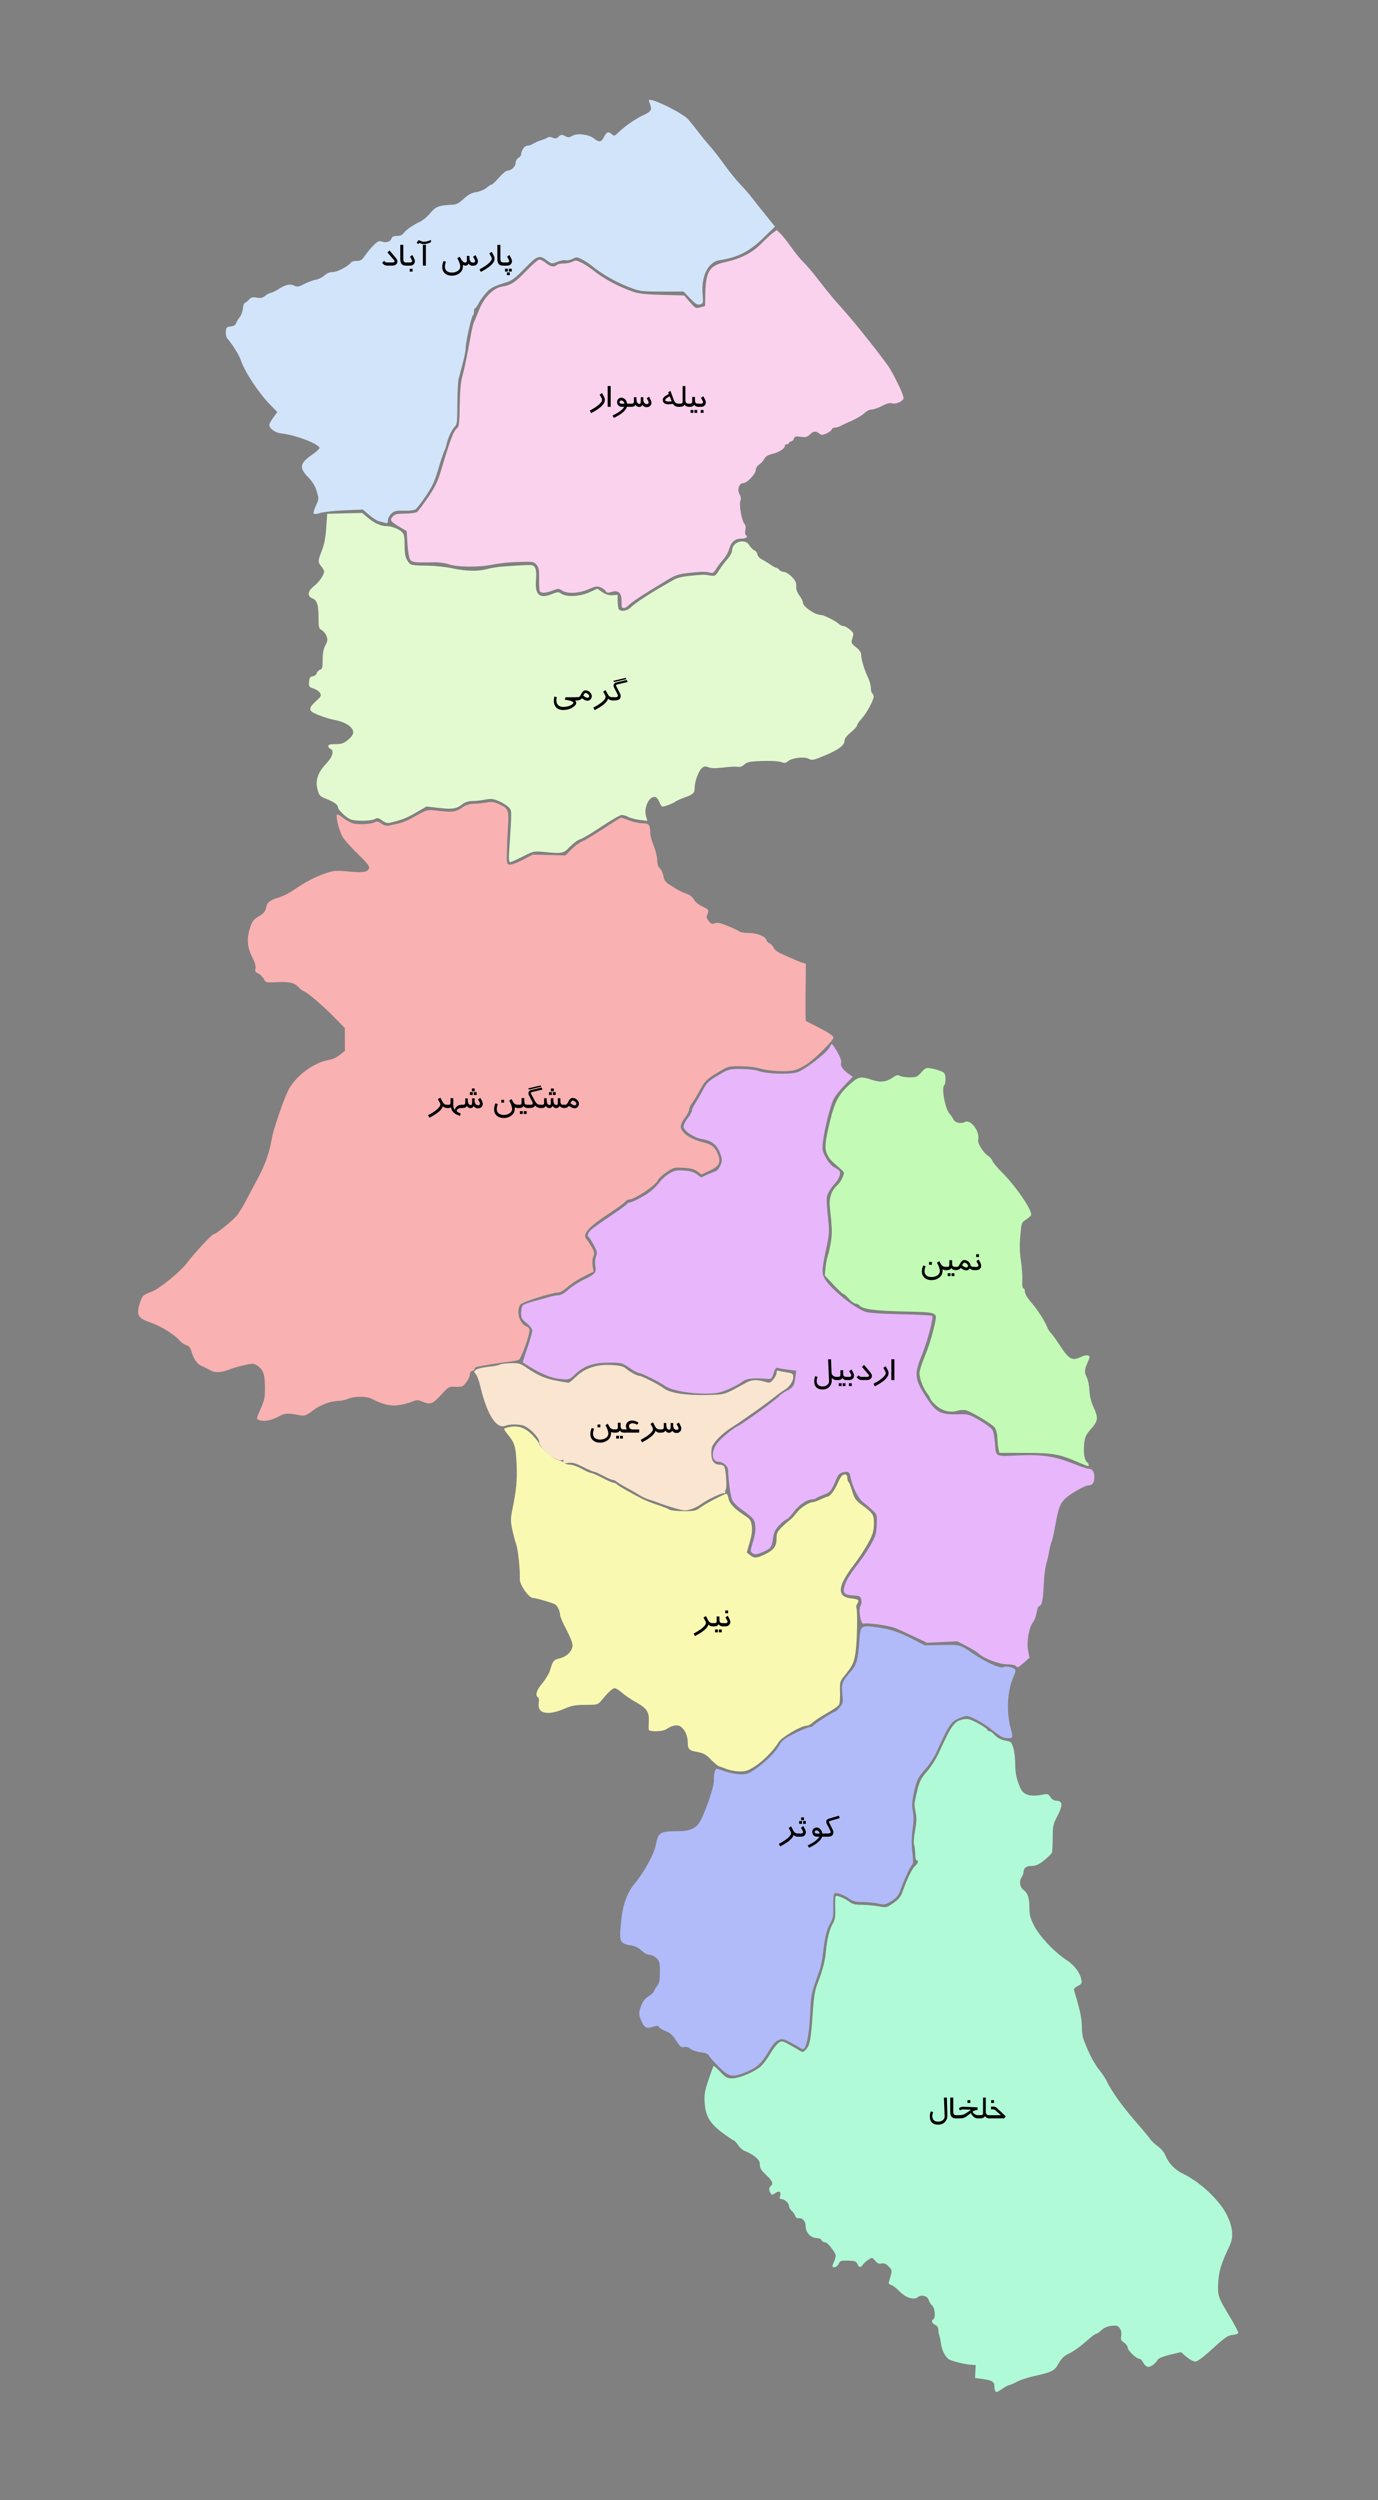 <?xml version="1.0" encoding="utf-8"?>
<!-- Generator: Adobe Illustrator 16.2.0, SVG Export Plug-In . SVG Version: 6.00 Build 0)  -->
<!DOCTYPE svg PUBLIC "-//W3C//DTD SVG 1.1//EN" "http://www.w3.org/Graphics/SVG/1.1/DTD/svg11.dtd">
<svg version="1.1"
	 id="svg2" xmlns:rdf="http://www.w3.org/1999/02/22-rdf-syntax-ns#" xmlns:cc="http://creativecommons.org/ns#" xmlns:dc="http://purl.org/dc/elements/1.1/"
	 xmlns="http://www.w3.org/2000/svg" xmlns:xlink="http://www.w3.org/1999/xlink" x="0px" y="0px" width="450.221px"
	 height="816.515px" viewBox="0 0 450.221 816.515" enable-background="new 0 0 450.221 816.515" xml:space="preserve">
<rect x="0" y="0" width="450.221" height="816.515" fill="#808080" stroke="none"/>
<g id="layer1">
	<path fill="#FAD2ED" d="M256.425,145.654c0.008-0.312,0.32-0.567,0.694-0.567s0.68-0.204,0.68-0.454s0.293-0.453,0.648-0.453
		c0.357,0,0.777-0.403,0.935-0.895c0.244-0.769,0.561-0.856,2.244-0.626c1.662,0.228,2.122,0.106,3.03-0.803
		c1.117-1.117,1.968-1.168,3.118-0.19c0.553,0.469,0.96,0.46,2.171-0.049c0.82-0.345,1.607-0.93,1.749-1.299
		c0.143-0.37,0.646-0.672,1.122-0.672c0.477,0,1.22-0.204,1.652-0.454s2.133-1.043,3.776-1.763c1.643-0.72,3.521-1.842,4.174-2.493
		c0.661-0.662,1.698-1.185,2.348-1.185c0.64,0,2.17-0.527,3.401-1.17c1.462-0.765,2.57-1.065,3.199-0.866
		c1.226,0.389,3.509-0.544,3.833-1.566c0.213-0.67-1.97-5.485-4.324-9.543c-1.48-2.548-11.342-15.01-15.624-19.742
		c-2.921-3.228-3.995-4.529-8.791-10.643c-1.467-1.871-3.32-4.013-4.119-4.761c-0.798-0.748-2.535-2.891-3.86-4.761
		c-1.324-1.871-2.927-3.883-3.558-4.473l-1.148-1.072l-1.275,0.933c-0.702,0.514-2.398,2.083-3.771,3.486
		c-2.89,2.958-6.72,4.927-11.699,6.014c-5.278,1.152-6.465,3.039-6.597,10.501l-0.067,3.847l-1.547,0.444
		c-1.484,0.427-1.617,0.36-3.425-1.723l-1.88-2.167l-7.058-0.171c-4.992-0.121-7.705-0.391-9.271-0.923
		c-5.139-1.744-9.708-4.183-13.55-7.231c-0.998-0.792-2.636-1.857-3.64-2.369c-1.593-0.811-1.969-0.852-2.947-0.325
		c-0.617,0.333-1.904,0.595-2.859,0.583c-0.956-0.012-1.966,0.208-2.245,0.486c-0.817,0.819-2.139,0.588-3.583-0.626
		c-0.739-0.623-1.688-1.134-2.104-1.135c-0.417-0.001-2.296,1.604-4.175,3.565c-3.727,3.89-5.083,4.775-8.086,5.274
		c-2.873,0.478-5.873,3.558-7.516,7.714c-0.688,1.746-1.429,3.515-1.643,3.932c-0.215,0.417-0.717,2.56-1.116,4.761
		c-1.338,7.378-1.951,10.335-2.689,12.967c-0.5,1.781-0.766,4.796-0.831,9.446c-0.079,5.542-0.229,6.931-0.797,7.36
		c-1.228,0.93-2.174,3.416-5.425,14.247c-0.97,3.232-1.915,5.156-4.12,8.389c-1.573,2.307-3.178,4.443-3.563,4.747
		c-0.397,0.313-2.101,0.559-3.92,0.567c-2.599,0.012-3.37,0.184-4.015,0.895c-1.098,1.213-0.848,1.627,2.02,3.346l2.492,1.494
		l0.243,4.055c0.134,2.23,0.498,4.514,0.81,5.075c0.599,1.08,1.358,1.178,8.016,1.032c1.504-0.033,3.635,0.267,4.763,0.669
		c2.706,0.966,10.11,1.003,14.328,0.071c1.771-0.391,5.513-0.771,8.314-0.845c4.912-0.129,5.129-0.095,5.98,0.956
		c0.724,0.894,0.868,1.724,0.809,4.597c-0.042,1.928,0.065,3.733,0.237,4.011c0.438,0.711,1.946,0.628,4.202-0.233
		c1.784-0.682,2.019-0.682,3.06,0c1.738,1.139,5.546,0.954,8.655-0.421c2.262-1,2.8-1.085,3.922-0.621
		c0.715,0.296,1.479,0.858,1.697,1.249c0.331,0.591,0.669,0.627,2.005,0.218c2.189-0.672,3.273,0.46,3.164,3.306
		c-0.063,1.626,0.068,1.995,0.716,1.995c0.437,0,1.271-0.509,1.855-1.131c0.585-0.623,3.427-2.575,6.314-4.339
		s5.557-3.395,5.931-3.624c2.679-1.64,3.816-2.022,7.029-2.364c4.51-0.479,5.599-0.498,7.028-0.118
		c0.946,0.251,1.274,0.06,1.999-1.168c0.476-0.808,1.524-2.2,2.333-3.093c0.808-0.893,1.698-2.483,1.981-3.533
		c0.596-2.214,1.901-3.302,3.962-3.302c1.521,0,2.336-0.625,1.494-1.146c-0.286-0.177-0.365-0.857-0.19-1.649
		c0.193-0.883,0.072-1.61-0.352-2.111c-0.87-1.026-1.76-6.215-1.281-7.475c0.25-0.66,0.154-1.381-0.281-2.132
		c-0.863-1.485-0.146-3.626,1.215-3.626c1.242,0,4.084-2.988,4.084-4.294c0-0.617,0.472-1.352,1.153-1.799
		c0.636-0.416,1.374-1.237,1.643-1.826c0.336-0.738,1.12-1.229,2.528-1.583C254.509,147.709,256.403,146.521,256.425,145.654z"/>
	<g>
		<path d="M197.394,129.676c0.152,0.289,0.229,0.592,0.229,0.908c0,0.441-0.15,0.887-0.451,1.336c-0.621,0.93-1.965,1.93-4.031,3
			l-0.439-0.82c1.91-1.012,3.158-1.942,3.744-2.79c0.172-0.25,0.258-0.482,0.258-0.697c0-0.211-0.065-0.436-0.196-0.674
			l-0.599-1.072l0.801-0.491L197.394,129.676z"/>
		<path d="M199.527,132.875h-0.984v-6.791h0.984V132.875z"/>
		<path d="M206.224,132.875h-1.395c-0.332,1.186-1.75,2.393-4.254,3.621l-0.457-0.783c2.055-0.969,3.328-1.916,3.82-2.838h-0.697
			c-0.516,0-0.914-0.141-1.195-0.423c-0.281-0.283-0.422-0.683-0.422-1.2c0-0.376,0.138-0.698,0.413-0.965s0.603-0.4,0.981-0.4
			s0.74,0.141,1.084,0.423c0.434,0.356,0.693,0.866,0.779,1.528h1.342V132.875z M204.003,131.862
			c-0.012-0.308-0.141-0.571-0.387-0.788c-0.207-0.186-0.404-0.278-0.592-0.278c-0.152,0-0.291,0.045-0.416,0.136
			c-0.141,0.099-0.211,0.221-0.211,0.367c0,0.375,0.225,0.563,0.674,0.563H204.003z"/>
		<path d="M212.857,131.469c0,0.449-0.147,0.815-0.442,1.099s-0.667,0.425-1.116,0.425c-0.648,0-1.107-0.244-1.377-0.732
			c-0.32,0.445-0.664,0.668-1.031,0.668c-0.57,0-0.979-0.242-1.225-0.727c-0.156,0.276-0.361,0.463-0.615,0.562
			c-0.191,0.075-0.465,0.112-0.82,0.112h-0.311v-1.037h0.422c0.297,0,0.504-0.068,0.621-0.206c0.105-0.125,0.158-0.341,0.158-0.646
			v-1.251h0.82v0.504c0.012,1.113,0.336,1.67,0.973,1.67c0.195,0,0.324-0.107,0.387-0.322c0.039-0.137,0.059-0.422,0.059-0.855
			v-0.996h0.826v0.762c0,0.391,0.086,0.723,0.258,0.996c0.207,0.32,0.494,0.48,0.861,0.48c0.418,0,0.627-0.174,0.627-0.521
			c0-0.223-0.207-0.684-0.621-1.383l0.732-0.51C212.585,130.516,212.857,131.153,212.857,131.469z"/>
		<path d="M222.103,132.875h-0.428c-0.824,0-1.43-0.332-1.816-0.996c-0.406,0.117-0.883,0.176-1.43,0.176
			c-1.262,0-1.893-0.514-1.893-1.541c0-0.375,0.281-0.766,0.844-1.172c0.098-0.07,0.48-0.299,1.148-0.686l-0.217-0.51l0.732-0.498
			l1.014,2.752c0.184,0.497,0.359,0.835,0.527,1.015c0.262,0.282,0.641,0.422,1.137,0.422h0.381V132.875z M219.46,131.059
			l-0.645-1.611c-0.5,0.242-0.846,0.438-1.037,0.586c-0.277,0.211-0.416,0.428-0.416,0.65c0,0.305,0.375,0.457,1.125,0.457
			C218.859,131.141,219.183,131.114,219.46,131.059z"/>
		<path d="M225.273,132.875h-0.328c-0.211,0-0.436-0.057-0.674-0.171c-0.297-0.142-0.5-0.334-0.609-0.579
			c-0.227,0.5-0.746,0.75-1.559,0.75h-0.316v-1.037h0.334c0.352,0,0.584-0.043,0.697-0.129c0.141-0.109,0.211-0.344,0.211-0.704
			v-4.909h0.896v4.487c0,0.837,0.326,1.255,0.979,1.255h0.369V132.875z"/>
		<path d="M228.431,132.875h-0.311c-0.609,0-1.045-0.225-1.307-0.674c-0.27,0.449-0.674,0.674-1.213,0.674h-0.645v-1.043h0.41
			c0.363,0,0.594-0.076,0.691-0.229c0.066-0.105,0.1-0.344,0.1-0.715v-1.242h0.902v0.963c0,0.501,0.092,0.838,0.275,1.011
			c0.152,0.141,0.432,0.211,0.838,0.211h0.258V132.875z M226.55,134.833h-0.932v-0.926h0.932V134.833z M227.81,134.833h-0.926
			v-0.926h0.926V134.833z"/>
		<path d="M230.611,131.401c0,0.372-0.113,0.695-0.34,0.969c-0.281,0.336-0.684,0.505-1.207,0.505h-0.949v-1.037h0.932
			c0.438,0,0.656-0.161,0.656-0.482c0-0.133-0.049-0.284-0.145-0.453l-0.537-0.957l0.758-0.534c0.305,0.551,0.492,0.902,0.563,1.055
			C230.521,130.855,230.611,131.167,230.611,131.401z M229.866,134.833h-0.926v-0.92h0.926V134.833z"/>
	</g>
	<path fill="#D2E4FA" d="M193.232,86.708c3.756,3.092,8.603,5.788,13.66,7.602c2.214,0.793,3.662,0.934,9.52,0.921l6.906-0.015
		l2.162,2.249c1.763,1.833,2.36,2.196,3.238,1.964c1.036-0.274,1.066-0.404,0.826-3.505c-0.451-5.831,1.854-10.376,5.546-10.938
		c5.988-0.911,9.746-2.831,14.405-7.363l3.716-3.614l-3.264-4.035c-1.794-2.219-3.795-4.747-4.446-5.617
		c-0.652-0.87-2.296-2.745-3.653-4.167c-1.355-1.423-3.67-4.279-5.139-6.349c-1.471-2.069-3.499-4.685-4.51-5.813
		c-1.012-1.128-2.757-3.248-3.879-4.711c-1.121-1.462-2.635-3.359-3.36-4.214c-1.913-2.253-12.963-7.61-12.963-6.285
		c0,0.108,0.197,0.719,0.439,1.356c0.635,1.669,0.218,2.322-2.173,3.403c-2.445,1.105-6.004,3.553-8.12,5.586
		c-1.413,1.356-1.495,1.377-2.353,0.602c-1.042-0.943-1.605-0.693-2.547,1.128c-0.824,1.592-1.484,1.662-3.172,0.334
		c-1.726-1.357-5.424-1.815-7.063-0.875c-1.066,0.612-1.394,0.623-2.404,0.082c-1.033-0.554-1.273-0.531-2.083,0.201
		c-0.736,0.667-1.12,0.732-1.988,0.336c-0.593-0.27-1.254-0.327-1.473-0.127c-0.218,0.2-1.212,0.622-2.209,0.938
		c-0.998,0.315-2.217,0.85-2.709,1.188c-0.491,0.338-1.326,0.616-1.854,0.616c-0.914,0-2.013,1.561-2.013,2.86
		c0,0.302-0.407,0.805-0.906,1.116c-0.504,0.315-0.907,1.058-0.907,1.67c0,1.156-1.48,2.516-2.738,2.516
		c-0.396,0-1.613,1.02-2.703,2.267c-1.089,1.247-2.168,2.268-2.397,2.268s-0.994,0.485-1.698,1.077
		c-0.704,0.593-2.202,1.216-3.328,1.385c-1.52,0.228-2.578,0.792-4.105,2.188c-1.756,1.604-2.379,1.895-4.221,1.968
		c-3.838,0.153-4.981,0.617-6.702,2.716c-0.893,1.089-2.378,2.335-3.302,2.77c-2.365,1.113-4.672,2.723-5.41,3.776
		c-0.415,0.593-1.146,0.897-2.158,0.897c-1.104,0-1.606,0.239-1.804,0.858c-0.33,1.041-1.792,1.487-3.162,0.966
		c-0.812-0.309-1.313-0.093-2.559,1.1c-0.853,0.816-2.125,2.328-2.827,3.36c-1.072,1.578-1.521,1.877-2.807,1.877
		c-0.842,0-1.65,0.193-1.797,0.429c-0.728,1.177-4.489,3.198-5.952,3.198c-1.063,0-1.987,0.374-2.808,1.134
		c-0.672,0.623-1.938,1.243-2.813,1.378c-0.875,0.135-2.557,0.756-3.736,1.381c-1.677,0.889-2.338,1.034-3.03,0.663
		c-1.478-0.791-2.93-0.542-5.182,0.886c-1.18,0.749-2.416,1.361-2.748,1.361s-1.136,0.418-1.785,0.93
		c-0.922,0.725-1.541,0.862-2.81,0.625c-1.302-0.244-1.799-0.122-2.481,0.611c-0.47,0.504-1.099,0.998-1.396,1.098
		s-0.588,0.919-0.644,1.822c-0.055,0.903-0.526,2.185-1.051,2.85c-0.521,0.665-1.071,1.588-1.218,2.052
		c-0.173,0.542-0.784,0.892-1.72,0.983c-1.28,0.124-1.47,0.319-1.598,1.656c-0.083,0.863,0.137,1.84,0.508,2.268
		c1.611,1.857,3.855,5.453,4.363,6.993c1.272,3.857,5.756,10.665,9.684,14.706l2.289,2.355l-1.127,1.499
		c-0.619,0.824-1.264,1.868-1.43,2.318c-0.457,1.238,1.605,2.905,3.901,3.152c4.49,0.483,11.983,3.302,12.429,4.675
		c0.087,0.266-0.979,1.267-2.368,2.224c-4.116,2.836-4.377,4.274-1.336,7.402c1.366,1.406,2.276,2.865,2.722,4.359
		c0.837,2.818,0.846,2.646-0.259,5.068c-0.509,1.117-0.812,2.214-0.673,2.439c0.146,0.232,1.08,0.145,2.172-0.203
		c1.057-0.336,4.619-0.724,7.918-0.861l5.998-0.25l2.075,1.796c1.143,0.988,2.626,1.917,3.298,2.065
		c0.672,0.147,1.428,0.337,1.676,0.42h-0.001c0.957,0.319,1.135,0.189,1.135-0.832c0-0.58,0.5-1.524,1.109-2.098
		c0.955-0.896,1.551-1.035,4.214-0.98c1.916,0.039,3.369-0.155,3.804-0.509c0.385-0.315,1.845-2.233,3.242-4.262
		c1.826-2.651,2.859-4.757,3.67-7.482c1.258-4.234,2.056-6.625,2.556-7.662c0.184-0.383,0.478-1.343,0.651-2.135
		c0.421-1.916,1.841-4.808,2.719-5.537c0.581-0.482,0.71-1.773,0.719-7.22c0.006-3.648,0.187-7.347,0.4-8.22
		c0.214-0.873,0.82-3.165,1.35-5.093c0.527-1.928,0.96-4.171,0.96-4.983c0-1.882,1.911-10.506,2.373-10.707
		c0.19-0.083,0.348-0.645,0.348-1.247c0-0.603,0.166-1.096,0.369-1.096s0.688-0.663,1.078-1.474c0.391-0.811,1.462-2.33,2.384-3.376
		c1.596-1.81,2.417-2.236,7.278-3.77c1.292-0.407,2.867-1.665,5.472-4.365c4.069-4.219,4.798-4.48,7.252-2.608
		c1.532,1.169,1.576,1.175,3.418,0.438c1.026-0.411,2.242-0.627,2.702-0.481s1.458-0.056,2.218-0.448
		c1.284-0.665,1.503-0.652,3.137,0.182C191.134,85.229,192.512,86.117,193.232,86.708z"/>
	<g>
		<path d="M129.846,85.324c0,0.49-0.172,0.857-0.516,1.104c-0.301,0.22-0.705,0.329-1.213,0.329h-1.523
			c-0.746,0-1.318-0.313-1.717-0.941l0.627-0.629c0.191,0.241,0.352,0.393,0.48,0.456c0.105,0.052,0.277,0.077,0.516,0.077h1.676
			c0.488,0,0.732-0.131,0.732-0.394c0-0.114-0.114-0.302-0.344-0.564l-1.979-2.299l0.688-0.658l1.963,2.326
			C129.643,84.614,129.846,85.011,129.846,85.324z"/>
		<path d="M133.362,86.757h-0.82c-1.176,0-1.764-0.708-1.764-2.123V79.96h0.984v4.593c0,0.391,0.057,0.672,0.17,0.844
			c0.141,0.215,0.395,0.323,0.762,0.323h0.668V86.757z"/>
		<path d="M135.547,85.283c0,0.372-0.113,0.695-0.34,0.969c-0.281,0.336-0.684,0.505-1.207,0.505h-0.949V85.72h0.932
			c0.438,0,0.656-0.161,0.656-0.482c0-0.133-0.049-0.284-0.145-0.453l-0.537-0.957l0.758-0.534c0.305,0.551,0.492,0.902,0.563,1.055
			C135.457,84.737,135.547,85.048,135.547,85.283z M134.803,88.714h-0.926v-0.92h0.926V88.714z"/>
		<path d="M140.803,79.087c-0.773,0.438-1.59,0.656-2.449,0.656c-0.195,0-0.477-0.072-0.844-0.217s-0.521-0.217-0.463-0.217
			c-0.055,0-0.162,0.133-0.322,0.398l-0.604-0.363c0.332-0.594,0.58-0.891,0.744-0.891c0.02,0,0.228,0.085,0.624,0.255
			s0.714,0.255,0.952,0.255c0.746,0,1.533-0.203,2.361-0.609V79.087z M139.145,86.757h-0.979v-6.791h0.979V86.757z"/>
		<path d="M156.155,85.281c0,1.012-0.598,1.518-1.793,1.518c-0.578,0-0.99-0.242-1.236-0.727c-0.254,0.457-0.59,0.686-1.008,0.686
			c-0.309,0-0.592-0.084-0.85-0.252c0,0.793-0.113,1.396-0.34,1.811c-0.297,0.547-0.758,0.975-1.383,1.283
			c-0.574,0.289-1.191,0.434-1.852,0.434c-1.055,0-1.871-0.287-2.449-0.861c-0.508-0.504-0.762-1.143-0.762-1.916
			c0-0.699,0.152-1.371,0.457-2.016l0.756,0.229c-0.223,0.609-0.334,1.152-0.334,1.629c0,0.711,0.277,1.234,0.832,1.57
			c0.402,0.242,0.881,0.363,1.436,0.363c0.695,0,1.303-0.158,1.822-0.475c0.609-0.371,0.914-0.885,0.914-1.541
			c0-0.098-0.012-0.213-0.035-0.346c-0.129-0.727-0.436-1.504-0.92-2.332l0.779-0.492c0.355,0.639,0.588,1.033,0.697,1.182
			c0.352,0.478,0.697,0.717,1.037,0.717c0.23,0,0.391-0.04,0.48-0.121c0.09-0.08,0.135-0.234,0.135-0.461v-1.586h0.844v0.451
			c0,1.16,0.402,1.74,1.207,1.74c0.422,0,0.633-0.18,0.633-0.539c0-0.148-0.084-0.373-0.253-0.674
			c-0.074-0.129-0.208-0.366-0.403-0.709l0.756-0.51c0.227,0.387,0.395,0.688,0.504,0.902
			C156.045,84.671,156.155,85.019,156.155,85.281z"/>
		<path d="M161.352,83.558c0.152,0.289,0.229,0.592,0.229,0.908c0,0.441-0.15,0.887-0.451,1.336c-0.621,0.93-1.965,1.93-4.031,3
			l-0.439-0.82c1.91-1.012,3.158-1.942,3.744-2.79c0.172-0.25,0.258-0.482,0.258-0.697c0-0.211-0.065-0.436-0.196-0.674
			l-0.599-1.072l0.801-0.491L161.352,83.558z"/>
		<path d="M165.084,86.757h-0.82c-1.176,0-1.764-0.708-1.764-2.123V79.96h0.984v4.593c0,0.391,0.057,0.672,0.17,0.844
			c0.141,0.215,0.395,0.323,0.762,0.323h0.668V86.757z"/>
		<path d="M167.27,85.283c0,0.372-0.113,0.695-0.34,0.969c-0.281,0.336-0.684,0.505-1.207,0.505h-0.949V85.72h0.932
			c0.438,0,0.656-0.161,0.656-0.482c0-0.133-0.049-0.284-0.145-0.453l-0.537-0.957l0.758-0.534c0.305,0.551,0.492,0.902,0.563,1.055
			C167.18,84.737,167.27,85.048,167.27,85.283z M165.934,88.703h-0.926v-0.926h0.926V88.703z M166.561,89.892h-0.932v-0.926h0.932
			V89.892z M167.199,88.703h-0.932v-0.926h0.932V88.703z"/>
	</g>
	<path id="path3405" fill="#FAE5D0" d="M220.608,492.64c-2.027-0.586-4.389-1.379-6.121-2.055c-0.499-0.195-1.661-0.586-2.585-0.867
		c-0.923-0.281-2.352-0.959-3.175-1.506c-0.822-0.545-2.618-1.582-3.99-2.305c-1.37-0.725-2.814-1.59-3.209-1.93
		c-0.395-0.338-1.007-0.621-1.36-0.633c-0.354-0.01-1.768-0.621-3.139-1.357c-1.371-0.738-2.736-1.344-3.032-1.344
		c-0.297,0-1.894-0.691-3.546-1.541c-2.458-1.26-3.345-1.492-4.864-1.289c-1.618,0.219-1.819,0.148-1.562-0.523
		c0.181-0.469,0.115-0.662-0.163-0.49c-1.686,1.043-7.691-3.514-7.691-5.834c0-1.541-3.56-5.066-5.508-5.457
		c-2.061-0.412-4.244-0.344-5.606,0.174c-2.939,1.117-6.022-3.828-8.188-13.135c-0.374-1.609-1.016-3.297-1.423-3.748
		c-0.688-0.76-0.681-0.863,0.129-1.457c0.479-0.35,2.299-0.777,4.045-0.949c1.745-0.172,3.385-0.482,3.642-0.688
		c0.257-0.207,1.813-0.42,3.458-0.475c2.717-0.09,3.195,0.041,5.201,1.4c3.884,2.631,6.085,3.6,9.796,4.303
		c1.993,0.379,3.813,0.689,4.048,0.689s1.311-0.873,2.391-1.939c2.858-2.816,6.834-4.139,11.621-3.861
		c2.698,0.156,3.868,0.43,4.627,1.084c1.33,1.145,3.718,2.447,4.486,2.451c0.772,0.002,6.52,2.938,7.939,4.055
		c1.955,1.539,7.361,2.395,13.925,2.207c6.49-0.188,5.408,0.148,13.158-4.088c1.689-0.926,3.396-1.004,5.84-0.273
		c1.726,0.52,1.863,0.484,2.887-0.705c0.591-0.686,1.074-1.666,1.074-2.178c0-0.604,0.219-0.846,0.622-0.691
		c0.342,0.133,1.565,0.381,2.721,0.555c1.911,0.287,2.099,0.426,2.099,1.563c0,1.406-1.331,3.318-2.915,4.189
		c-0.58,0.318-2.072,1.396-3.314,2.395c-1.243,0.998-3.432,2.631-4.865,3.629c-1.433,0.998-3.608,2.527-4.834,3.4
		c-1.225,0.873-3.357,2.301-4.741,3.174c-1.383,0.873-3.316,2.533-4.299,3.691c-1.554,1.832-1.784,2.393-1.784,4.35
		c0,2.547,0.904,3.75,2.821,3.75c0.687,0,1.286,0.322,1.465,0.787c0.521,1.357,0.843,6.357,0.465,7.225
		c-0.197,0.457-0.322,0.998-0.276,1.203c0.046,0.207-0.101,0.262-0.322,0.123c-0.485-0.299-5.535,2.09-7.51,3.553
		c-1.609,1.193-4.05,2.098-5.438,2.016C223.077,493.255,221.731,492.964,220.608,492.64L220.608,492.64z"/>
	<g>
		<path d="M200.984,467.908h-0.363c-0.395,0-0.713-0.084-0.955-0.252c0,0.793-0.113,1.396-0.34,1.811
			c-0.297,0.547-0.758,0.975-1.383,1.283c-0.574,0.289-1.191,0.434-1.852,0.434c-1.055,0-1.871-0.287-2.449-0.861
			c-0.508-0.504-0.762-1.143-0.762-1.916c0-0.699,0.152-1.371,0.457-2.016l0.756,0.229c-0.223,0.656-0.334,1.199-0.334,1.629
			c0,0.711,0.277,1.234,0.832,1.57c0.402,0.242,0.881,0.363,1.436,0.363c0.695,0,1.303-0.158,1.822-0.475
			c0.609-0.371,0.914-0.885,0.914-1.541c0-0.098-0.012-0.213-0.035-0.346c-0.129-0.727-0.436-1.504-0.92-2.332l0.779-0.492
			c0.359,0.744,0.664,1.232,0.914,1.463c0.301,0.275,0.734,0.412,1.301,0.412h0.182V467.908z M196.15,466.173h-0.926v-0.926h0.926
			V466.173z"/>
		<path d="M204.136,467.908h-0.311c-0.609,0-1.045-0.225-1.307-0.674c-0.27,0.449-0.674,0.674-1.213,0.674h-0.645v-1.043h0.41
			c0.363,0,0.594-0.076,0.691-0.229c0.066-0.105,0.1-0.344,0.1-0.715v-1.242h0.902v0.963c0,0.502,0.092,0.839,0.275,1.012
			c0.152,0.141,0.432,0.211,0.838,0.211h0.258V467.908z M202.255,469.865h-0.932v-0.926h0.932V469.865z M203.515,469.865h-0.926
			v-0.926h0.926V469.865z"/>
		<path d="M208.835,467.908h-5.016v-1.037h0.949c-0.176-0.328-0.264-0.717-0.264-1.162c0-0.455,0.166-0.848,0.498-1.181
			c0.379-0.38,0.879-0.569,1.5-0.569c0.684,0,1.387,0.229,2.109,0.686l-0.428,0.68c-0.563-0.316-1.07-0.475-1.523-0.475
			c-0.281,0-0.537,0.072-0.768,0.217c-0.262,0.169-0.393,0.389-0.393,0.658c0,0.765,0.443,1.146,1.33,1.146h2.004V467.908z"/>
		<path d="M215.972,467.908h-0.527c-0.527,0-0.959-0.201-1.295-0.604c-0.039,0.238-0.156,0.502-0.352,0.791
			c-0.617,0.918-1.961,1.916-4.031,2.994l-0.439-0.82c1.922-1.02,3.17-1.947,3.744-2.782c0.172-0.25,0.258-0.482,0.258-0.697
			c0-0.211-0.067-0.436-0.201-0.674l-0.595-1.074l0.802-0.503l0.686,1.313c0.352,0.68,0.844,1.02,1.477,1.02h0.475V467.908z"/>
		<path d="M222.605,466.501c0,0.449-0.147,0.815-0.442,1.099s-0.667,0.425-1.116,0.425c-0.648,0-1.107-0.244-1.377-0.732
			c-0.32,0.445-0.664,0.668-1.031,0.668c-0.57,0-0.979-0.242-1.225-0.727c-0.156,0.275-0.361,0.463-0.615,0.562
			c-0.191,0.075-0.465,0.112-0.82,0.112h-0.311v-1.037h0.422c0.297,0,0.504-0.068,0.621-0.205c0.105-0.126,0.158-0.342,0.158-0.646
			v-1.252h0.82v0.504c0.012,1.113,0.336,1.67,0.973,1.67c0.195,0,0.324-0.107,0.387-0.322c0.039-0.137,0.059-0.422,0.059-0.855
			v-0.996h0.826v0.762c0,0.391,0.086,0.723,0.258,0.996c0.207,0.32,0.494,0.48,0.861,0.48c0.418,0,0.627-0.174,0.627-0.521
			c0-0.223-0.207-0.684-0.621-1.383l0.732-0.51C222.333,465.548,222.605,466.185,222.605,466.501z"/>
	</g>
	<path fill="#E3FAD0" d="M177.865,278.27c5.956,0.56,6.168,0.516,8.38-1.76c1.096-1.128,2.557-2.192,3.245-2.365
		s3.838-2.041,6.997-4.152c3.16-2.11,6.155-3.836,6.655-3.834c0.501,0.001,1.497,0.309,2.214,0.683
		c0.719,0.374,2.396,0.808,3.728,0.965l2.423,0.285l-0.436-1.515c-0.762-2.658,0.856-6.315,2.796-6.315
		c0.521,0,1.077,0.592,1.492,1.587c0.365,0.873,0.849,1.587,1.072,1.587c0.756,0,3.485-1.03,4.172-1.574
		c0.374-0.296,1.7-0.908,2.947-1.36c3.013-1.09,3.401-1.452,3.401-3.162c0-2.017,1.234-5.44,2.316-6.418
		c0.751-0.681,1.124-0.733,2.23-0.315c0.933,0.352,2.381,0.37,4.853,0.062c1.938-0.242,4.033-0.341,4.656-0.22
		c0.758,0.146,1.481-0.104,2.18-0.754c0.898-0.836,1.708-0.998,5.764-1.148c2.782-0.103,5.313,0.033,6.172,0.332
		c1.174,0.409,1.598,0.376,2.203-0.172c1.273-1.153,5.295-1.696,6.799-0.918c1.206,0.624,1.538,0.558,5.414-1.064
		c4.519-1.892,6.386-3.311,6.386-4.85c0-0.635,0.745-1.61,2.041-2.672c1.122-0.92,2.04-1.943,2.04-2.274
		c0-0.331,0.646-1.287,1.438-2.124c1.575-1.666,3.988-6.059,3.998-7.276c0.003-0.422-0.197-0.893-0.447-1.047
		c-0.249-0.154-0.453-0.931-0.452-1.727s-0.388-2.263-0.862-3.261c-1.224-2.571-2.317-6.14-2.315-7.552
		c0.003-0.844-0.498-1.604-1.678-2.551c-1.625-1.303-1.664-1.403-1.178-2.988c0.474-1.542,0.423-1.708-0.848-2.777
		c-0.744-0.625-1.679-1.138-2.075-1.138c-0.397,0-1.056-0.3-1.46-0.667c-1.145-1.035-4.958-2.96-5.864-2.96
		c-1.982,0-5.94-2.713-5.94-4.072c0-0.407-0.514-1.436-1.141-2.287c-0.763-1.032-1.108-2.041-1.042-3.032
		c0.078-1.152-0.245-1.842-1.441-3.076c-0.848-0.875-1.986-1.591-2.53-1.591s-1.243-0.306-1.555-0.68
		c-0.311-0.374-0.763-0.68-1.006-0.68c-0.242,0-1.085-0.459-1.871-1.02c-0.787-0.561-2.043-1.326-2.791-1.7
		c-0.775-0.389-1.421-1.11-1.502-1.68c-0.078-0.549-0.485-1.109-0.906-1.245c-0.422-0.135-1.174-0.858-1.673-1.607
		c-0.696-1.047-1.246-1.362-2.381-1.363c-1.771-0.002-3.287,1.355-3.287,2.945c0,0.644-0.654,1.865-1.521,2.834
		c-0.838,0.936-2.077,2.589-2.756,3.674c-1.174,1.877-1.313,1.959-2.899,1.69c-2.001-0.34-2.072-0.338-6.652,0.098
		c-2.266,0.215-4.198,0.681-5.146,1.239c-0.834,0.492-2.416,1.405-3.515,2.028c-4.437,2.517-9.552,5.898-10.583,6.997
		c-1.173,1.249-3.347,1.577-3.959,0.599c-0.195-0.312-0.36-1.485-0.367-2.607l-0.011-2.041l-1.659,0.127
		c-1.172,0.091-2.147-0.203-3.321-1l-1.661-1.128l-2.574,1.17c-3.061,1.392-7.516,1.617-9.161,0.463
		c-0.928-0.648-1.203-0.632-3.313,0.2c-3.926,1.548-5.421,0.072-4.97-4.905c0.157-1.734,0.045-3.089-0.313-3.756
		c-0.549-1.026-0.645-1.039-5.838-0.734c-5.821,0.341-7.593,0.556-10.216,1.238c-2.646,0.688-6.873,0.563-10.934-0.325
		c-1.995-0.436-5.465-0.824-7.708-0.863c-6.095-0.106-6.051-0.095-7.034-1.71c-0.689-1.13-0.898-2.285-0.9-4.956
		c-0.001-2.679-0.18-3.661-0.777-4.257c-1.072-1.073-3.459-2.01-5.118-2.01c-1.892,0-3.95-0.929-6.141-2.769l-1.833-1.54
		l-5.706,0.139l-5.706,0.138l-0.321,4.623c-0.225,3.222-0.653,5.458-1.417,7.379c-1.329,3.345-1.348,3.843-0.188,5.179
		c0.499,0.575,0.907,1.348,0.907,1.716c0,1.105-1.723,3.548-3.408,4.833c-1.957,1.493-2.152,3.231-0.438,3.883
		c1.54,0.585,2.031,2.111,2.031,6.298c0,3.213,0.093,3.57,1.046,4.081c0.575,0.308,1.278,1.178,1.564,1.935
		c0.435,1.153,0.376,1.641-0.365,3.024c-0.625,1.165-0.885,2.542-0.885,4.687c0,2.581-0.128,3.078-0.857,3.309
		c-0.472,0.15-0.958,0.656-1.081,1.126c-0.122,0.469-0.705,0.922-1.296,1.005c-0.873,0.124-1.099,0.461-1.211,1.809
		c-0.129,1.542-0.024,1.694,1.478,2.19c0.889,0.293,1.848,0.967,2.132,1.497c0.455,0.85,0.293,1.162-1.364,2.633
		c-1.939,1.723-2.297,2.675-1.308,3.496c0.757,0.627,5.136,2.208,7.137,2.576c3.824,0.702,6.349,2.347,6.349,4.135
		c0,0.628-0.65,1.559-1.689,2.415c-1.414,1.166-2.081,1.395-4.081,1.395c-1.741,0-2.391,0.172-2.391,0.632
		c0,0.347,0.306,0.749,0.68,0.893c1.35,0.518,0.769,2.661-1.304,4.809c-2.754,2.854-3.646,5.436-2.896,8.379
		c0.537,2.107,0.711,2.298,2.887,3.174c2.646,1.066,3.808,1.914,3.808,2.779c0,0.783,2.628,3.298,4.081,3.905
		c1.563,0.653,6.65,0.604,7.924-0.077c0.897-0.481,1.24-0.417,2.422,0.457c0.9,0.667,1.738,0.929,2.43,0.762
		c4.181-1.01,5.388-1.475,8.528-3.287l3.536-2.04l3.983,0.453c4.51,0.512,5.729,0.325,7.723-1.184
		c0.932-0.705,2.017-1.062,3.226-1.062c1.003,0,2.89-0.202,4.191-0.449c2.031-0.385,2.679-0.315,4.552,0.49
		c1.201,0.517,2.631,1.416,3.179,1.999c1.075,1.145,1.068,0.593,0.181,14.171h-0.001c-0.182,2.755-0.102,3.741,0.303,3.741
		c0.301,0,2.151-0.818,4.113-1.817C174.317,277.956,174.38,277.942,177.865,278.27z"/>
	<g>
		<path d="M188.674,228.757h-0.738c0.215,0.273,0.322,0.544,0.322,0.813c0,0.503-0.396,1.002-1.189,1.497
			c-0.879,0.55-1.898,0.825-3.059,0.825c-1.035,0-1.824-0.307-2.367-0.92c-0.461-0.52-0.691-1.174-0.691-1.963
			c0-0.652,0.064-1.162,0.193-1.529l0.768,0.229c-0.094,0.414-0.141,0.75-0.141,1.008c0,0.508,0.119,0.941,0.357,1.301
			c0.383,0.578,1.027,0.867,1.934,0.867c0.555,0,1.109-0.084,1.664-0.251c0.641-0.195,1.129-0.462,1.465-0.801
			c0.09-0.09,0.135-0.177,0.135-0.263c0-0.144-0.121-0.292-0.363-0.444c-0.375-0.234-1.184-0.431-2.426-0.591l0.24-0.813h3.896
			V228.757z"/>
		<path d="M193.256,227.89c-0.27,0.641-0.699,0.961-1.289,0.961c-0.34,0-0.676-0.084-1.008-0.252
			c-0.039-0.02-0.32-0.191-0.844-0.516c-0.41,0.449-0.869,0.674-1.377,0.674h-0.381v-1.037h0.422c0.301,0,0.549-0.125,0.744-0.376
			c0.047-0.059,0.195-0.329,0.445-0.811c0.367-0.705,0.82-1.058,1.359-1.058c0.492,0,0.951,0.195,1.377,0.586
			c0.434,0.402,0.65,0.846,0.65,1.33C193.355,227.564,193.322,227.73,193.256,227.89z M192.523,227.398
			c0-0.25-0.168-0.51-0.504-0.779c-0.242-0.195-0.469-0.293-0.68-0.293c-0.145,0-0.287,0.088-0.428,0.264
			c-0.063,0.078-0.184,0.281-0.363,0.609c0.602,0.465,1.059,0.697,1.371,0.697c0.16,0,0.297-0.043,0.41-0.129
			C192.459,227.673,192.523,227.55,192.523,227.398z"/>
		<path d="M200.492,228.757h-0.527c-0.527,0-0.959-0.201-1.295-0.604c-0.039,0.238-0.156,0.502-0.352,0.791
			c-0.617,0.918-1.961,1.916-4.031,2.994l-0.439-0.82c1.922-1.019,3.17-1.947,3.744-2.782c0.172-0.25,0.258-0.482,0.258-0.697
			c0-0.211-0.067-0.436-0.201-0.674l-0.595-1.074l0.802-0.503l0.686,1.313c0.352,0.68,0.844,1.02,1.477,1.02h0.475V228.757z"/>
		<path d="M205.091,222.737l-3.433,0.81c-0.258,0.063-0.387,0.162-0.387,0.298c0,0.098,0.059,0.255,0.175,0.474l1.029,1.981
			c0.205,0.4,0.308,0.731,0.308,0.993c0,0.976-0.592,1.463-1.775,1.463h-0.826v-1.037h0.873c0.547,0,0.82-0.157,0.82-0.47
			c0-0.172-0.076-0.405-0.229-0.698l-1.031-1.99c-0.102-0.195-0.152-0.393-0.152-0.592c0-0.57,0.299-0.928,0.896-1.072l3.398-0.826
			L205.091,222.737z M204.643,221.813l-4.006,0.959l-0.233-0.414l4.037-0.967L204.643,221.813z"/>
	</g>
	<path id="path3401" fill="#F9F9B1" d="M237.616,577.857c-0.998-0.381-2.188-0.807-2.643-0.949c-0.454-0.143-1.679-1.15-2.721-2.24
		c-1.559-1.629-2.331-2.061-4.364-2.438c-2.813-0.52-3.181-0.9-3.189-3.303c-0.009-2.002-0.958-4.061-2.313-5.008
		c-1.056-0.74-2.827-0.43-4.584,0.801c-1.26,0.883-5.778,0.996-5.869,0.148c-0.033-0.314-0.014-1.447,0.043-2.521
		c0.168-3.154-0.625-4.396-4-6.268c-1.656-0.918-3.775-2.35-4.712-3.184c-0.937-0.838-2.022-1.52-2.416-1.52
		c-0.707,0-2.016,1.203-4.344,3.996c-1.188,1.424-1.269,1.445-5.215,1.457c-3.315,0.008-4.479,0.215-6.729,1.197
		c-5.583,2.438-9.108,1.691-8.541-1.807c0.148-0.918,0.046-1.682-0.251-1.865c-1.012-0.625-0.458-2.406,1.438-4.627
		c1.067-1.252,2.21-3.178,2.538-4.281c0.91-3.068,1.131-3.33,3.221-3.846c2.322-0.572,4.089-2.428,4.089-4.295
		c0-0.729-0.918-3.037-2.04-5.129c-1.123-2.094-2.041-4.254-2.041-4.803c0-1.115-0.782-2.801-1.542-3.32
		c-0.741-0.506-6.359-2.152-7.35-2.152c-1.301,0-4.293-4.275-4.234-6.047c0.104-3.17-0.579-9.705-1.196-11.445
		c-0.359-1.016-0.943-3.229-1.298-4.916c-0.558-2.666-0.556-3.5,0.019-6.316c1.336-6.559,1.638-9.709,1.419-14.807
		c-0.25-5.846-0.608-7.08-2.853-9.816c-1.359-1.66-1.461-1.939-0.768-2.148c3.663-1.107,6.222-0.402,8.93,2.459
		c1.139,1.203,2.071,2.434,2.071,2.734c0,0.953,4.547,4.889,6.021,5.211c0.775,0.172,1.691,0.594,2.035,0.938
		s1.257,0.625,2.029,0.625c0.771,0,2.489,0.611,3.814,1.359s2.702,1.359,3.061,1.359c0.357,0,1.995,0.713,3.641,1.586
		c1.646,0.873,3.28,1.588,3.633,1.588c0.354,0,0.911,0.27,1.241,0.596c0.559,0.553,4.878,3.006,8.534,4.846
		c0.873,0.438,3.016,1.266,4.761,1.836c1.746,0.57,3.456,1.254,3.8,1.52c0.344,0.264,2.398,0.486,4.566,0.49
		c3.561,0.01,4.093-0.105,5.499-1.176c1.62-1.232,7.796-4.482,8.521-4.482c0.228,0,0.541,0.68,0.696,1.508
		c0.316,1.691,1.847,3.326,5.101,5.455c1.956,1.279,2.231,1.664,2.489,3.473c0.206,1.443,0.012,3.006-0.671,5.369l-0.962,3.336
		l1.063,0.859c1.389,1.125,2.138,1.086,4.92-0.258c2.867-1.383,3.75-2.598,3.75-5.158c0-1.703,0.248-2.236,1.701-3.668
		c0.935-0.922,2.116-1.969,2.627-2.328c0.511-0.357,1.515-1.43,2.23-2.383c1.246-1.654,4.058-3.484,5.354-3.484
		c0.337,0,1.457-0.408,2.489-0.906s2.056-0.906,2.273-0.906c0.751,0,2.31-2.047,3.272-4.299c0.53-1.242,1.209-2.412,1.505-2.602
		c1.018-0.646,1.672-0.354,1.672,0.752c0,0.607,0.169,1.211,0.375,1.338s0.756,1.488,1.221,3.023
		c0.734,2.426,1.146,3.018,3.139,4.496c3.743,2.779,4.028,3.248,3.934,6.443c-0.07,2.359-0.388,3.361-1.977,6.238
		c-1.04,1.885-2.989,4.852-4.335,6.59c-5.624,7.283-5.949,10.721-1.067,11.281c2.398,0.273,2.693,0.527,1.967,1.691
		c-0.311,0.498-0.45,1.09-0.31,1.318c0.428,0.691,0.282,10.434-0.214,14.266c-0.473,3.652-0.937,4.633-3.97,8.373
		c-1.149,1.42-1.248,1.834-1.154,4.924c0.058,1.857-0.078,3.715-0.301,4.129c-0.222,0.414-2.002,1.656-3.957,2.764
		c-1.954,1.104-4.04,2.477-4.636,3.051c-0.595,0.572-1.514,1.051-2.04,1.061c-1.845,0.033-8.137,3.738-9.111,5.365
		c-1.588,2.65-4.898,6.033-7.676,7.84c-2.236,1.455-3.057,1.738-4.986,1.721C240.47,578.556,238.614,578.236,237.616,577.857
		L237.616,577.857z"/>
	<g>
		<path d="M233.273,531.175h-0.527c-0.527,0-0.959-0.201-1.295-0.604c-0.039,0.238-0.156,0.502-0.352,0.791
			c-0.617,0.918-1.961,1.916-4.031,2.994l-0.439-0.82c1.922-1.02,3.17-1.947,3.744-2.782c0.172-0.25,0.258-0.482,0.258-0.697
			c0-0.211-0.067-0.436-0.201-0.674l-0.595-1.074l0.802-0.503l0.686,1.313c0.352,0.68,0.844,1.02,1.477,1.02h0.475V531.175z"/>
		<path d="M236.431,531.175h-0.311c-0.609,0-1.045-0.225-1.307-0.674c-0.27,0.449-0.674,0.674-1.213,0.674h-0.645v-1.043h0.41
			c0.363,0,0.594-0.076,0.691-0.229c0.066-0.105,0.1-0.344,0.1-0.715v-1.242h0.902v0.963c0,0.502,0.092,0.839,0.275,1.012
			c0.152,0.141,0.432,0.211,0.838,0.211h0.258V531.175z M234.55,533.132h-0.932v-0.926h0.932V533.132z M235.81,533.132h-0.926
			v-0.926h0.926V533.132z"/>
		<path d="M238.611,529.701c0,0.373-0.113,0.695-0.34,0.97c-0.281,0.337-0.684,0.505-1.207,0.505h-0.949v-1.037h0.932
			c0.438,0,0.656-0.16,0.656-0.482c0-0.133-0.049-0.284-0.145-0.453l-0.537-0.956l0.758-0.534c0.305,0.551,0.492,0.902,0.563,1.055
			C238.521,529.155,238.611,529.466,238.611,529.701z M237.89,526.921h-0.932v-0.926h0.932V526.921z"/>
	</g>
	<path id="path3399" fill="#E8B6FB" d="M331.83,544.072c-0.276-0.277-1.594-0.508-2.925-0.512c-2.551-0.006-7.423-1.875-9.226-3.537
		c-0.502-0.463-2.258-1.543-3.902-2.4l-2.99-1.559l-4.966,0.236l-4.967,0.234l-4.282-2.037c-2.354-1.121-5.098-2.361-6.096-2.758
		c-2.063-0.818-9.285-1.822-10.303-1.434c-0.942,0.361-1.81-4.771-0.994-5.887c0.334-0.457,0.422-1.229,0.225-1.975
		c-0.292-1.1-0.558-1.236-2.639-1.357c-3.104-0.184-3.591-0.83-2.665-3.545c0.646-1.895,1.53-3.256,5.722-8.791
		c0.66-0.873,1.942-2.916,2.849-4.543c1.399-2.514,1.666-3.449,1.778-6.246c0.132-3.244,0.11-3.311-1.453-4.764
		c-0.873-0.811-2.285-2.012-3.139-2.668c-1.506-1.158-3.388-5.027-3.985-8.197c-0.3-1.584-0.724-1.838-2.438-1.461
		c-1.022,0.225-1.557,0.729-2.08,1.961c-1.795,4.236-2.054,4.566-4.181,5.348c-1.149,0.426-2.283,0.939-2.521,1.146
		c-0.236,0.209-0.807,0.379-1.265,0.379c-1.675,0-4.483,1.891-6.052,4.074c-0.881,1.227-1.982,2.352-2.447,2.498
		c-0.465,0.148-1.56,1.061-2.434,2.027c-1.183,1.309-1.662,2.322-1.872,3.949c-0.369,2.859-0.693,3.404-2.545,4.283
		c-2.514,1.195-3.363,1.344-4.196,0.734c-0.744-0.545-0.733-0.75,0.186-3.729c0.654-2.117,0.897-3.82,0.743-5.193
		c-0.243-2.156-0.578-2.545-4.854-5.629c-1.122-0.809-2.332-2.072-2.688-2.811c-0.529-1.096-1.203-5.969-1.359-9.842
		c-0.048-1.17-1.683-2.607-2.965-2.607c-2.41,0-2.721-3.23-0.582-6.086c1.229-1.641,5.107-4.846,6.901-5.705
		c1.767-0.844,12.448-8.613,13.368-9.721c0.354-0.426,1.384-1.152,2.29-1.615c2.239-1.143,2.613-1.691,2.968-4.363l0.305-2.301
		l-2.43-0.279c-1.337-0.15-2.864-0.404-3.396-0.561c-0.826-0.24-1.056,0.002-1.588,1.684c-0.566,1.795-0.74,1.955-1.981,1.846
		c-4.251-0.383-6.729-0.162-7.895,0.699c-1.601,1.184-4.493,2.643-6.915,3.482c-4.11,1.434-15.389,0.338-18.521-1.797
		c-2.205-1.504-7.791-4.287-8.626-4.297c-0.38-0.004-1.809-0.77-3.175-1.699c-2.41-1.643-2.604-1.693-6.564-1.701
		c-5.099-0.01-8.207,1.035-11.055,3.717c-2.022,1.904-2.04,1.912-4.783,1.658c-3.382-0.311-6.96-1.873-12.415-5.418
		c-0.075-0.049,0.588-2.174,1.474-4.719c0.888-2.547,1.612-5.086,1.612-5.645c0-0.637-0.674-1.555-1.813-2.471
		c-1.612-1.297-1.813-1.676-1.813-3.422c0-1.102,0.271-2.189,0.615-2.475c0.339-0.281,2.125-0.908,3.968-1.395
		c1.844-0.48,4.065-1.094,4.938-1.355c0.872-0.264,2.104-0.48,2.738-0.48c0.718,0,1.921-0.699,3.178-1.844
		c1.111-1.017,3.475-2.531,5.249-3.369c3.496-1.648,3.971-2.266,3.531-4.604c-0.16-0.854-0.049-2.109,0.25-2.833
		c0.472-1.136,0.386-1.593-0.678-3.624c-0.668-1.279-1.396-2.438-1.619-2.575c-0.702-0.434-0.439-1.487,0.616-2.482
		c0.562-0.528,3.294-2.479,6.073-4.333c2.778-1.855,5.304-3.675,5.609-4.045c0.307-0.37,0.848-0.672,1.2-0.672
		c0.563,0,2.758-1.072,5.106-2.494c1.591-0.963,3.574-2.785,4.616-4.239c0.598-0.835,1.961-2.031,3.028-2.659
		c1.647-0.968,2.369-1.114,4.761-0.961c2.022,0.129,3.216,0.473,4.22,1.216l1.398,1.036l2.001-0.906
		c1.103-0.499,2.368-1.02,2.815-1.158c0.448-0.138,1.126-0.998,1.508-1.91c0.635-1.52,0.623-1.852-0.134-3.957
		c-0.972-2.698-2.762-4.119-5.757-4.568c-2.674-0.401-6.181-2.724-6.181-4.094c0-0.566,0.611-1.799,1.36-2.741
		c0.748-0.941,1.361-2.041,1.363-2.443c0.001-0.402,0.416-1.343,0.922-2.092c0.505-0.748,1.641-2.717,2.521-4.375
		c1.46-2.743,1.925-3.204,5.139-5.101c3.453-2.04,3.62-2.086,7.393-2.086c2.217,0,4.655,0.281,5.729,0.659
		c2.732,0.964,10.114,1.22,12.696,0.439c2.389-0.722,9.808-6.449,10.596-8.178c0.271-0.596,0.613-1.075,0.761-1.066
		c0.146,0.009,0.94,1.178,1.765,2.598c1.01,1.742,1.412,2.919,1.235,3.621c-0.267,1.061,0.635,2.276,2.81,3.788l1.007,0.7
		l-2.671,2.746c-1.468,1.51-3.08,3.549-3.581,4.532c-1.086,2.13-3.083,10.125-3.504,14.035c-0.271,2.506-0.173,3.023,0.969,5.118
		c0.838,1.54,1.866,2.667,3.035,3.324c1.589,0.893,1.741,1.133,1.498,2.352c-0.148,0.747-0.856,1.976-1.571,2.73
		c-0.717,0.755-1.655,2.074-2.087,2.93c-0.808,1.599-0.807,1.866,0.043,10.459c0.219,2.22,0.044,4.067-0.709,7.482
		c-1.577,7.151-1.643,8.522-0.49,10.386c2.074,3.355,9.458,9.334,13.177,10.67c1.006,0.361,5.24,0.65,11.563,0.789
		c5.485,0.119,10.121,0.359,10.299,0.529c0.513,0.492-1.625,8.498-3.467,12.994c-2.484,6.066-2.319,7.641,1.412,13.443
		c3.331,5.176,4.696,5.898,10.8,5.715c3.033-0.092,3.336-0.002,6.826,2.027c2.009,1.166,3.88,2.592,4.158,3.164
		c0.279,0.574,0.613,2.373,0.742,3.998c0.39,4.893-0.179,4.58,7.708,4.238c7.917-0.338,11.892,0.281,18.341,2.861
		c2.072,0.83,4.123,1.508,4.558,1.508c1.23,0,1.879,0.939,1.879,2.723c0,1.852-0.651,2.721-2.044,2.721
		c-1.054,0-5.732,2.67-7.407,4.227c-1.713,1.59-2.352,3.26-3.247,8.484c-0.464,2.705-1.038,5.289-1.275,5.74
		c-0.236,0.451-0.573,1.736-0.748,2.859c-0.175,1.121-0.619,3.063-0.987,4.309c-0.368,1.248-0.745,4.449-0.838,7.111
		c-0.157,4.592-0.657,6.721-1.578,6.721c-0.226,0-0.548,0.92-0.717,2.045s-0.72,2.568-1.224,3.211
		c-1.319,1.678-2.127,6.455-1.569,9.281l0.448,2.264l-1.763,1.557c-1.989,1.756-2.068,1.787-2.769,1.088L331.83,544.072z"/>
	<g>
		<path d="M273.694,450.738h-0.51c-0.273,0-0.551-0.072-0.832-0.215c-0.281-0.145-0.49-0.33-0.627-0.559l0.029,0.826
			c0.027,0.797-0.201,1.479-0.686,2.045c-0.559,0.652-1.354,0.979-2.385,0.979c-0.844,0-1.499-0.236-1.966-0.709
			s-0.7-1.133-0.7-1.98c0-0.527,0.111-1.078,0.334-1.652l0.756,0.223c-0.184,0.484-0.275,0.949-0.275,1.395
			c0,0.559,0.182,0.992,0.545,1.301c0.34,0.285,0.795,0.428,1.365,0.428c0.547,0,1.023-0.141,1.43-0.422
			c0.492-0.34,0.725-0.816,0.697-1.43l-0.311-7.014h0.961l0.164,4.387c0.016,0.423,0.205,0.764,0.568,1.021
			c0.316,0.227,0.666,0.34,1.049,0.34h0.393V450.738z"/>
		<path d="M276.852,450.738h-0.311c-0.609,0-1.045-0.225-1.307-0.674c-0.27,0.449-0.674,0.674-1.213,0.674h-0.645v-1.043h0.41
			c0.363,0,0.594-0.076,0.691-0.229c0.066-0.105,0.1-0.344,0.1-0.715v-1.242h0.902v0.963c0,0.502,0.092,0.839,0.275,1.012
			c0.152,0.141,0.432,0.211,0.838,0.211h0.258V450.738z M274.971,452.695h-0.932v-0.926h0.932V452.695z M276.231,452.695h-0.926
			v-0.926h0.926V452.695z"/>
		<path d="M279.031,449.263c0,0.373-0.113,0.695-0.34,0.97c-0.281,0.337-0.684,0.505-1.207,0.505h-0.949v-1.037h0.932
			c0.438,0,0.656-0.16,0.656-0.482c0-0.133-0.049-0.284-0.145-0.453l-0.537-0.956l0.758-0.534c0.305,0.551,0.492,0.902,0.563,1.055
			C278.942,448.717,279.031,449.029,279.031,449.263z M278.287,452.695h-0.926v-0.92h0.926V452.695z"/>
		<path d="M284.879,449.304c0,0.49-0.172,0.857-0.516,1.104c-0.301,0.22-0.705,0.329-1.213,0.329h-1.523
			c-0.746,0-1.318-0.313-1.717-0.941l0.627-0.629c0.191,0.241,0.352,0.393,0.48,0.456c0.105,0.052,0.277,0.077,0.516,0.077h1.676
			c0.488,0,0.732-0.131,0.732-0.394c0-0.114-0.114-0.302-0.344-0.563l-1.979-2.299l0.688-0.658l1.963,2.326
			C284.676,448.594,284.879,448.992,284.879,449.304z"/>
		<path d="M290.076,447.539c0.152,0.289,0.229,0.592,0.229,0.908c0,0.441-0.15,0.887-0.451,1.336c-0.621,0.93-1.965,1.93-4.031,3
			l-0.439-0.82c1.91-1.012,3.158-1.941,3.744-2.79c0.172-0.25,0.258-0.482,0.258-0.697c0-0.211-0.065-0.436-0.196-0.675
			l-0.599-1.071l0.801-0.491L290.076,447.539z"/>
		<path d="M292.209,450.738h-0.984v-6.791h0.984V450.738z"/>
	</g>
	<path id="path3395" fill="#B0FAD7" d="M325.206,780.984c-0.165-0.166-0.302-0.873-0.302-1.57c0-1.523-0.767-1.994-3.96-2.424
		l-2.373-0.32l0.105-2.113l0.104-2.109l-1.587-0.098c-1.621-0.098-4.855-0.842-6.688-1.539c-1.394-0.527-2.751-2.898-3.08-5.381
		c-0.151-1.129-0.397-2.359-0.549-2.732c-0.151-0.375-0.289-1.191-0.308-1.814c-0.02-0.721-0.4-1.295-1.052-1.58
		c-1.067-0.469-1.34-1.342-0.566-1.82c0.812-0.502,0.521-3.652-0.413-4.498c-0.476-0.432-0.982-1.254-1.128-1.83
		c-0.313-1.248-2.418-1.83-3.446-0.951c-1.31,1.117-3.979,0.32-6.044-1.803c-1.04-1.07-2.299-2.027-2.798-2.127
		c-0.524-0.105-0.831-0.457-0.729-0.834c0.1-0.359,0.394-1.408,0.653-2.33c0.434-1.527,0.369-1.781-0.735-2.885
		c-0.887-0.887-1.497-1.139-2.28-0.941c-0.792,0.197-1.333-0.033-2.078-0.891c-0.985-1.133-1.033-1.141-2.228-0.365
		c-0.671,0.434-1.486,1.164-1.813,1.621c-0.783,1.096-1.204,1.047-1.776-0.209c-0.407-0.895-0.835-1.049-3.046-1.1
		c-2.311-0.055-2.623,0.051-3.072,1.039c-0.592,1.297-2.474,1.596-1.936,0.305c1.308-3.135,1.313-2.994-0.26-5.227
		c-0.866-1.23-1.864-2.141-2.344-2.141c-0.459,0-0.95-0.309-1.095-0.684c-0.15-0.391-0.828-0.68-1.594-0.68
		c-1.867,0-3.56-1.795-3.56-3.777c0-1.697-1.021-2.879-2.3-2.662c-0.469,0.08-0.913-0.225-1.075-0.732
		c-0.15-0.479-0.679-1.232-1.171-1.682c-0.493-0.443-0.896-1.152-0.896-1.574c0-0.965-1.406-2.27-2.447-2.27
		c-0.581,0-0.713-0.236-0.502-0.9c0.467-1.473-0.163-1.965-1.44-1.129c-0.621,0.408-1.188,0.676-1.257,0.594
		c-0.875-1.039-1.069-2.148-0.466-2.65c1.104-0.916,0.779-1.822-1.37-3.824c-1.578-1.471-2.04-2.221-2.04-3.318
		c0-1.102-0.373-1.705-1.664-2.689c-0.915-0.699-2.289-1.475-3.053-1.725c-0.764-0.248-1.801-1.1-2.304-1.891
		s-1.223-1.553-1.596-1.691c-0.374-0.141-2.007-1.242-3.628-2.447c-4.043-3.01-5.519-5.49-5.783-9.732
		c-0.178-2.834-0.005-3.871,1.258-7.59c0.805-2.369,1.541-4.395,1.637-4.5c0.096-0.104,1.088,0.764,2.204,1.93
		c1.777,1.854,2.265,2.117,3.908,2.117c2.055,0,6.551-1.795,8.928-3.563c0.821-0.611,2.313-2.512,3.31-4.221
		c0.999-1.711,2.311-3.432,2.912-3.828c1.032-0.676,1.234-0.643,3.491,0.596c1.318,0.721,2.854,1.605,3.411,1.961
		c0.914,0.584,1.11,0.555,1.96-0.295c1.307-1.307,1.711-3.381,2.25-11.547c0.341-5.168,0.718-7.727,1.405-9.523
		c1.897-4.969,2.604-7.605,2.911-10.889c0.393-4.201,1.22-7.523,2.325-9.342c0.677-1.111,0.831-2.141,0.745-4.922
		c-0.061-1.934-0.005-3.688,0.125-3.896c0.292-0.473,3.021,0.641,4.581,1.867c0.889,0.697,1.844,0.92,3.973,0.92
		c1.542,0,3.979,0.217,5.419,0.482c2.563,0.475,2.66,0.453,4.836-1.02c1.671-1.133,2.405-2.008,2.975-3.545
		c1.806-4.879,3.093-7.549,4.089-8.48c1.111-1.039,1.398-1.949,0.615-1.949c-0.25,0-0.468-0.969-0.485-2.154
		c-0.018-1.184-0.188-2.551-0.378-3.037c-0.188-0.482-0.042-2.523,0.328-4.533c0.524-2.846,0.565-4.17,0.183-5.992
		c-0.27-1.287-0.415-2.717-0.321-3.176c1.296-6.438,1.722-7.514,3.972-10.057c1.25-1.41,2.973-4.096,3.829-5.967
		c4.326-9.451,5.168-10.596,8.214-11.168c1.354-0.254,2.153-0.037,4.543,1.236c1.595,0.848,2.999,1.799,3.12,2.109
		c0.121,0.313,0.473,0.568,0.781,0.568c0.31,0,0.947,0.426,1.421,0.945c1.133,1.256,2.347,1.887,4.22,2.197
		c1.356,0.227,1.608,0.494,2.146,2.297c0.336,1.121,0.612,3.453,0.616,5.184c0.007,3.057,0.379,4.844,1.632,7.834
		c1.012,2.414,3.409,3.088,7.705,2.166c1.175-0.252,1.518-0.115,2.165,0.875c0.455,0.691,1.191,1.174,1.803,1.174
		c2.332,0,2.368,1.502,0.136,5.693c-1.035,1.943-1.189,2.773-1.189,6.395c0,2.287-0.124,4.482-0.274,4.877
		c-0.151,0.396-1.3,1.535-2.554,2.531c-1.725,1.373-2.683,1.814-3.941,1.814c-1.829,0-2.752,0.645-2.752,1.92
		c0,0.459-0.315,1.314-0.701,1.902c-0.821,1.254-0.495,3.176,0.682,4.01c1.36,0.967,1.901,2.572,1.917,5.691
		c0.014,2.557,0.264,3.508,1.605,6.104c1.787,3.461,6.602,8.555,10.445,11.053c2.589,1.682,4.458,4.104,4.908,6.357
		c0.256,1.271,0.128,1.514-1.146,2.172c-0.994,0.516-1.36,0.977-1.194,1.512c1.825,5.904,2.528,9.145,2.528,11.639
		c0,1.604,0.229,3.49,0.51,4.188s0.707,1.779,0.948,2.402c1.056,2.736,2.968,6.178,4.384,7.893c0.844,1.021,1.864,2.57,2.268,3.443
		c1.385,3.002,5.235,8.398,9.33,13.072c2.255,2.576,4.423,5.174,4.814,5.771c0.392,0.6,1.531,1.684,2.53,2.406
		c0.999,0.725,2.091,2.002,2.428,2.842c1.073,2.684,3.104,4.83,5.796,6.131c5.764,2.783,12.189,8.867,14.456,13.688
		c1.938,4.115,2.149,7.068,0.726,10.053c-2.634,5.51-3.407,8-3.634,11.672c-0.271,4.408-0.113,4.875,3.849,11.418
		c1.572,2.6,2.789,4.945,2.699,5.215c-0.088,0.27-0.942,0.555-1.9,0.635c-1.479,0.123-2.448,0.791-6.42,4.422
		c-3.108,2.84-5.035,4.275-5.737,4.275c-0.582,0-1.871-0.695-2.865-1.547l-1.806-1.545l-3.578,0.852
		c-2.021,0.482-3.749,1.158-3.97,1.553c-0.755,1.35-2.37,2.535-3.274,2.406c-0.501-0.072-1.179-0.693-1.507-1.379
		s-0.884-1.248-1.235-1.248c-0.994,0-3.846-2.715-3.846-3.664c0-0.467-0.53-1.197-1.18-1.621c-0.979-0.641-1.139-1.023-0.943-2.229
		c0.149-0.922-0.021-1.826-0.47-2.465c-0.6-0.855-1.008-0.973-2.719-0.781c-1.336,0.15-2.43,0.627-3.25,1.412
		c-0.682,0.652-1.459,1.186-1.73,1.186c-0.271,0-1.483,0.879-2.695,1.953c-2.662,2.361-4.692,3.799-6.82,4.834
		c-1.032,0.502-2.021,1.541-2.797,2.945c-1.329,2.402-2.041,2.76-8.183,4.121c-1.896,0.42-4.365,1.25-5.484,1.844
		c-1.121,0.596-2.246,1.082-2.502,1.082c-0.257,0-1.218,0.51-2.135,1.133c-1.837,1.248-1.887,1.266-2.32,0.832L325.206,780.984
		L325.206,780.984z"/>
	<g>
		<path d="M309.519,690.92c0.023,0.793-0.205,1.471-0.686,2.033c-0.559,0.656-1.354,0.984-2.385,0.984
			c-0.84,0-1.494-0.236-1.963-0.709s-0.703-1.131-0.703-1.975c0-0.527,0.111-1.078,0.334-1.652l0.756,0.217
			c-0.184,0.492-0.275,0.957-0.275,1.395c0,0.563,0.182,0.996,0.545,1.301c0.34,0.289,0.795,0.434,1.365,0.434
			c0.551,0,1.025-0.137,1.424-0.41c0.492-0.34,0.727-0.82,0.703-1.441l-0.234-6.006h0.961L309.519,690.92z"/>
		<path d="M313.046,691.875h-0.82c-1.176,0-1.764-0.708-1.764-2.123v-4.674h0.984v4.593c0,0.391,0.057,0.672,0.17,0.844
			c0.141,0.216,0.395,0.323,0.762,0.323h0.668V691.875z"/>
		<path d="M320.253,691.875h-0.826c-0.891,0-1.635-0.584-2.232-1.752c-0.848,0.729-1.5,1.207-1.957,1.435
			c-0.426,0.211-0.916,0.317-1.471,0.317h-1.037v-1.037h0.516c0.605,0,1.113-0.07,1.523-0.212c0.348-0.121,0.773-0.358,1.277-0.711
			c0.141-0.098,0.543-0.391,1.207-0.876c-1.402-0.063-2.283-0.094-2.643-0.094c-0.355,0-0.682,0.113-0.979,0.34l-0.34-0.686
			c0.457-0.375,0.945-0.551,1.465-0.527l4.629,0.211v0.85c-0.617,0-1.18,0.202-1.688,0.605c0.293,0.36,0.533,0.608,0.721,0.741
			c0.336,0.238,0.74,0.358,1.213,0.358h0.621V691.875z M317.031,686.848h-0.926v-0.926h0.926V686.848z"/>
		<path d="M323.423,691.875h-0.328c-0.211,0-0.436-0.058-0.674-0.171c-0.297-0.143-0.5-0.335-0.609-0.579
			c-0.227,0.5-0.746,0.75-1.559,0.75h-0.316v-1.037h0.334c0.352,0,0.584-0.043,0.697-0.129c0.141-0.109,0.211-0.345,0.211-0.704
			v-4.909h0.896v4.487c0,0.836,0.326,1.255,0.979,1.255h0.369V691.875z"/>
		<path d="M328.585,691.195l-0.486,0.681h-4.986v-1.037h3.908l-1.693-1.499c-0.254-0.273-0.545-0.411-0.873-0.411h-0.668v-0.891
			h0.867c0.375,0,0.725,0.153,1.049,0.458L328.585,691.195z M324.759,686.848h-0.932v-0.926h0.932V686.848z"/>
	</g>
	<path id="path3393" fill="#C2FAB6" d="M352.038,477.488c-5.993-2.596-8.044-2.949-17.153-2.959l-8.385-0.012l-0.291-1.359
		c-0.16-0.746-0.315-2.336-0.346-3.529c-0.029-1.193-0.383-2.672-0.786-3.287c-0.732-1.119-7.651-5.277-9.595-5.768
		c-0.566-0.143-1.759-0.057-2.648,0.188c-2.488,0.689-5.021,0.055-7.028-1.76c-0.969-0.875-1.761-1.785-1.761-2.023
		c0-0.234-0.507-1.094-1.125-1.902c-1.32-1.732-2.503-4.863-2.503-6.627c0-0.688,0.741-3.061,1.648-5.271
		c1.593-3.889,2.425-6.596,3.441-11.197c0.749-3.389,0.729-3.396-10.078-3.637c-9.459-0.213-13.57-0.754-14.537-1.918
		c-0.296-0.357-0.899-0.65-1.343-0.65s-1.432-0.713-2.198-1.586c-0.766-0.873-1.58-1.588-1.809-1.588
		c-0.229,0-1.688-1.361-3.245-3.023l-2.829-3.024l0.271-2.597c0.148-1.428,0.462-3.076,0.694-3.664
		c0.234-0.586,0.677-2.528,0.984-4.314c0.523-3.042,0.487-4.514-0.291-11.74c-0.324-2.999,0.519-5.409,2.522-7.222
		c0.547-0.494,1.293-1.616,1.66-2.494c0.668-1.595,0.667-1.597-1.058-3.093c-2.985-2.59-3.239-2.874-4.003-4.482
		c-0.896-1.887-0.695-4.086,1-11.025c1.468-6.009,2.828-8.549,6.217-11.617c3.022-2.734,3.664-2.87,7.529-1.588
		c2.769,0.918,4.668,0.664,6.903-0.926c0.958-0.681,1.437-0.771,2.124-0.402c0.489,0.261,1.94,0.476,3.227,0.476
		c2.104,0,2.476-0.159,3.76-1.609c1.31-1.479,1.57-1.585,3.203-1.309c0.978,0.165,2.418,0.567,3.2,0.895
		c1.238,0.518,1.432,0.831,1.494,2.431c0.04,1.01-0.119,1.956-0.354,2.102c-1.061,0.655,0.21,7.732,1.678,9.354
		c0.418,0.461,0.987,1.297,1.266,1.856c0.562,1.133,2.448,1.558,3.771,0.85c1.879-1.005,5.01,3.216,4.325,5.832
		c-0.288,1.102,1.616,4.177,3.251,5.248c0.614,0.402,1.247,1.144,1.407,1.647c0.158,0.503,1.548,2.168,3.085,3.701
		c4.631,4.615,10.106,12.661,9.541,14.019c-0.127,0.306-0.885,0.968-1.683,1.471c-1.407,0.888-1.462,1.04-1.838,5.214
		c-0.271,3.03-0.214,5.438,0.2,8.155c0.322,2.119,0.529,5.027,0.459,6.461c-0.082,1.66,0.052,2.607,0.366,2.607
		c0.271,0,0.496,0.498,0.496,1.105c0,0.646,0.784,2.012,1.89,3.287c2.164,2.498,4.479,6.047,5.332,8.174
		c0.321,0.803,0.87,1.697,1.221,1.988c0.351,0.289,1.585,1.98,2.745,3.756c3.231,4.945,4.165,5.479,7.12,4.07
		c0.859-0.41,1.891-0.619,2.293-0.465c0.672,0.258,0.671,0.422-0.015,1.992c-1.163,2.664-1.229,3.52-0.398,5.129
		c0.425,0.822,0.819,2.734,0.876,4.252c0.069,1.838,0.507,3.646,1.311,5.424c1.647,3.641,1.556,4.498-0.774,7.162
		c-1.675,1.914-2.021,2.645-2.236,4.738c-0.31,3,0.036,5.42,0.874,6.113c0.671,0.559,0.838,1.322,0.282,1.299
		C355.211,478.802,353.698,478.207,352.038,477.488L352.038,477.488z"/>
	<g>
		<path d="M309.294,414.822h-0.363c-0.395,0-0.713-0.084-0.955-0.252c0,0.793-0.113,1.396-0.34,1.811
			c-0.297,0.547-0.758,0.975-1.383,1.283c-0.574,0.289-1.191,0.434-1.852,0.434c-1.055,0-1.871-0.287-2.449-0.861
			c-0.508-0.504-0.762-1.143-0.762-1.916c0-0.699,0.152-1.371,0.457-2.016l0.756,0.229c-0.223,0.656-0.334,1.199-0.334,1.629
			c0,0.711,0.277,1.234,0.832,1.57c0.402,0.242,0.881,0.363,1.436,0.363c0.695,0,1.303-0.158,1.822-0.475
			c0.609-0.371,0.914-0.885,0.914-1.541c0-0.098-0.012-0.213-0.035-0.346c-0.129-0.727-0.436-1.504-0.92-2.332l0.779-0.492
			c0.359,0.744,0.664,1.232,0.914,1.463c0.301,0.275,0.734,0.412,1.301,0.412h0.182V414.822z M304.46,413.087h-0.926v-0.926h0.926
			V413.087z"/>
		<path d="M312.447,414.822h-0.311c-0.609,0-1.045-0.225-1.307-0.674c-0.27,0.449-0.674,0.674-1.213,0.674h-0.645v-1.043h0.41
			c0.363,0,0.594-0.076,0.691-0.229c0.066-0.105,0.1-0.344,0.1-0.715v-1.242h0.902v0.963c0,0.502,0.092,0.839,0.275,1.012
			c0.152,0.141,0.432,0.211,0.838,0.211h0.258V414.822z M310.566,416.779h-0.932v-0.926h0.932V416.779z M311.825,416.779H310.9
			v-0.926h0.926V416.779z"/>
		<path d="M318.394,414.822h-0.328c-0.203,0-0.421-0.053-0.653-0.16c-0.232-0.106-0.411-0.236-0.536-0.391
			c-0.313,0.43-0.693,0.645-1.143,0.645c-0.34,0-0.676-0.084-1.008-0.252c-0.039-0.02-0.32-0.191-0.844-0.516
			c-0.41,0.449-0.869,0.674-1.377,0.674h-0.381v-1.037h0.422c0.301,0,0.549-0.125,0.744-0.376c0.047-0.059,0.195-0.329,0.445-0.811
			c0.367-0.705,0.82-1.058,1.359-1.058c0.492,0,0.941,0.184,1.348,0.553c0.406,0.367,0.627,0.797,0.662,1.286
			c0.313,0.271,0.664,0.405,1.055,0.405h0.234V414.822z M316.29,413.462c0-0.25-0.168-0.51-0.504-0.779
			c-0.242-0.195-0.469-0.293-0.68-0.293c-0.145,0-0.287,0.088-0.428,0.264c-0.063,0.078-0.184,0.281-0.363,0.609
			c0.602,0.465,1.059,0.697,1.371,0.697c0.16,0,0.297-0.043,0.41-0.129C316.226,413.738,316.29,413.615,316.29,413.462z"/>
		<path d="M320.579,413.347c0,0.373-0.113,0.695-0.34,0.97c-0.281,0.337-0.684,0.505-1.207,0.505h-0.949v-1.037h0.932
			c0.438,0,0.656-0.16,0.656-0.482c0-0.133-0.049-0.284-0.145-0.453l-0.537-0.956l0.758-0.534c0.305,0.551,0.492,0.902,0.563,1.055
			C320.49,412.801,320.579,413.113,320.579,413.347z M319.859,410.568h-0.932v-0.926h0.932V410.568z"/>
	</g>
	<path id="path3387" fill="#B1BBF9" d="M234.88,675.064c-1.543-1.559-3.009-3.213-3.257-3.676c-0.312-0.578-1.146-0.918-2.676-1.086
		c-1.222-0.135-2.724-0.635-3.336-1.111c-0.706-0.549-1.494-0.771-2.153-0.605c-0.874,0.219-1.283-0.119-2.569-2.129
		c-1.136-1.777-1.98-2.555-3.287-3.027c-0.967-0.35-1.979-0.936-2.25-1.305c-0.412-0.563-0.762-0.582-2.171-0.117
		c-1.999,0.66-2.708,0.25-3.712-2.154c-0.83-1.984-0.82-2.572,0.084-4.939c0.488-1.279,1.258-2.238,2.277-2.84
		c0.848-0.5,1.673-1.271,1.834-1.713c0.161-0.443,0.666-1.289,1.123-1.885c0.632-0.822,0.828-1.883,0.828-4.439
		c0-2.965-0.131-3.492-1.111-4.477c-0.616-0.613-1.646-1.111-2.303-1.111c-0.714,0-1.728-0.537-2.532-1.342
		c-0.785-0.787-2.041-1.461-3.025-1.627c-4.219-0.713-4.364-0.99-3.783-7.264c0.561-6.041,1.927-9.943,4.595-13.133
		c2.912-3.479,6.255-9.57,6.784-12.367c0.815-4.301,1.337-4.625,7.442-4.629c3.539,0,5.519-0.834,6.864-2.891
		c1.607-2.455,4.816-11.729,4.71-13.611c-0.111-1.949,0.332-3.9,0.886-3.9c0.179,0,1.486,0.408,2.905,0.906s3.667,0.906,4.995,0.906
		c2.152,0,2.726-0.227,5.296-2.096c3.389-2.467,6.002-5.148,7.402-7.602c0.819-1.434,1.758-2.129,5.039-3.74
		c2.219-1.088,4.399-1.98,4.849-1.98s0.951-0.219,1.116-0.486c0.372-0.602,6.41-4.5,6.973-4.5c0.225,0,0.946-0.641,1.604-1.422
		c1.118-1.328,1.177-1.619,0.896-4.471c-0.331-3.352-0.055-4.072,2.819-7.346c1.8-2.051,2.306-3.84,2.705-9.568
		c0.381-5.439,0.438-5.488,5.689-4.814c4.356,0.561,7.359,1.566,12.23,4.104l3.464,1.801l5.605-0.102
		c6.038-0.111,5.878-0.154,10.119,2.758c3.942,2.709,8.941,4.994,9.854,4.506c0.838-0.449,2.935-0.129,3.847,0.586
		c0.396,0.311,0.289,0.959-0.419,2.545c-2.088,4.682-2.406,11.688-0.791,17.322c0.699,2.438,0.594,2.719-1.033,2.719
		c-1.576,0-2.299-0.402-5.996-3.332c-2.168-1.719-6.332-3.924-7.41-3.924c-0.543,0-1.87,0.416-2.948,0.922
		c-2.332,1.096-3.039,2.199-6.98,10.893c-0.741,1.635-2.286,4.029-3.435,5.32c-2.466,2.777-2.84,3.422-3.505,6.047
		c-1.017,4.018-1.203,5.973-0.765,8.027c0.309,1.449,0.282,3.215-0.088,5.732c-0.376,2.564-0.405,4.777-0.1,7.477
		c0.347,3.033,0.313,3.932-0.158,4.309c-0.566,0.449-2.51,4.73-3.917,8.625c-0.479,1.322-1.215,2.152-2.758,3.105
		c-1.989,1.229-2.233,1.273-4.429,0.805c-1.277-0.273-3.557-0.498-5.064-0.498c-2.026,0-3.078-0.24-4.032-0.92
		c-2.098-1.494-4.568-2.385-5.108-1.844c-0.267,0.266-0.433,2.082-0.382,4.164c0.077,3.148-0.065,3.967-0.979,5.564
		c-1.169,2.047-1.906,5.152-2.367,9.975c-0.164,1.711-0.713,4.262-1.22,5.668c-2.604,7.223-2.678,7.559-2.931,13.439
		c-0.258,5.998-1.063,10.848-1.947,11.732c-0.353,0.352-0.713,0.334-1.271-0.063c-0.43-0.305-1.909-1.146-3.288-1.873
		c-2.27-1.195-2.638-1.266-3.882-0.742c-0.937,0.395-1.968,1.572-3.234,3.697c-2.361,3.961-3.749,5.242-7.255,6.705
		C239.314,678.615,238.191,678.408,234.88,675.064L234.88,675.064z"/>
	<g>
		<path d="M261.105,599.875h-0.527c-0.527,0-0.959-0.201-1.295-0.604c-0.039,0.238-0.156,0.502-0.352,0.791
			c-0.617,0.918-1.961,1.916-4.031,2.994l-0.439-0.82c1.922-1.019,3.17-1.946,3.744-2.782c0.172-0.25,0.258-0.482,0.258-0.697
			c0-0.211-0.067-0.436-0.201-0.674l-0.595-1.074l0.802-0.503l0.686,1.313c0.352,0.68,0.844,1.02,1.477,1.02h0.475V599.875z"/>
		<path d="M263.29,598.402c0,0.371-0.113,0.694-0.34,0.969c-0.281,0.336-0.684,0.505-1.207,0.505h-0.949v-1.037h0.932
			c0.438,0,0.656-0.161,0.656-0.482c0-0.134-0.049-0.284-0.145-0.452l-0.537-0.957l0.758-0.534c0.305,0.551,0.492,0.902,0.563,1.055
			C263.2,597.855,263.29,598.167,263.29,598.402z M262.036,595.68h-0.932v-0.926h0.932V595.68z M262.675,594.485h-0.932v-0.926
			h0.932V594.485z M263.29,595.68h-0.908v-0.926h0.908V595.68z"/>
		<path d="M269.999,599.875h-1.395c-0.332,1.186-1.75,2.393-4.254,3.621l-0.457-0.782c2.055-0.97,3.328-1.916,3.82-2.839h-0.697
			c-0.516,0-0.914-0.142-1.195-0.423c-0.281-0.283-0.422-0.684-0.422-1.201c0-0.376,0.138-0.697,0.413-0.965
			c0.275-0.266,0.603-0.399,0.981-0.399s0.74,0.142,1.084,0.423c0.434,0.357,0.693,0.866,0.779,1.528h1.342V599.875z
			 M267.779,598.862c-0.012-0.308-0.141-0.571-0.387-0.788c-0.207-0.186-0.404-0.278-0.592-0.278c-0.152,0-0.291,0.046-0.416,0.136
			c-0.141,0.1-0.211,0.222-0.211,0.367c0,0.376,0.225,0.563,0.674,0.563H267.779z"/>
		<path d="M274.381,593.809l-3.163,0.917c-0.258,0.074-0.387,0.176-0.387,0.304c0,0.093,0.057,0.247,0.169,0.46l0.982,1.93
			c0.205,0.407,0.308,0.738,0.308,0.992c0,0.977-0.592,1.464-1.775,1.464h-0.826v-1.037h0.873c0.547,0,0.82-0.157,0.82-0.47
			c0-0.172-0.076-0.404-0.229-0.698l-1.031-1.99c-0.121-0.234-0.182-0.455-0.182-0.662c0-0.516,0.309-0.865,0.926-1.049l3.188-0.943
			L274.381,593.809z"/>
	</g>
	<path id="path3385" fill="#F9B1B2" d="M84.632,463.8c-0.927-0.344-0.919-0.398,0.516-3.654c1.296-2.943,1.451-3.742,1.41-7.26
		c-0.05-4.242-0.564-5.598-2.652-6.965c-1.012-0.662-1.383-0.664-4.209-0.021c-1.703,0.387-3.804,0.99-4.666,1.34
		c-2.811,1.139-4.75,1.219-6.399,0.262c-0.833-0.482-2.063-1.094-2.731-1.359c-1.436-0.566-2.59-2.191-3.325-4.689
		c-0.398-1.35-0.836-1.883-1.731-2.123c-0.658-0.176-1.716-0.938-2.35-1.689c-1.502-1.783-6.139-4.621-9.288-5.68
		c-4.095-1.379-4.729-2.471-3.572-6.152c0.835-2.654,0.995-2.818,3.739-3.846c2.763-1.029,9.526-6.567,11.959-9.789
		c2.23-2.955,7.936-9.069,8.461-9.069c0.819,0,6.73-4.841,7.898-6.469c0.578-0.807,1.649-2.588,2.38-3.96
		c0.729-1.372,2.58-4.84,4.11-7.708c2.56-4.793,3.818-8.401,4.671-13.377c0.432-2.515,3.724-12.173,5.177-15.19
		c2.331-4.834,8.398-9.413,13.571-10.24c1.021-0.163,2.555-0.888,3.46-1.635l1.629-1.342l-0.013-3.708l-0.013-3.708l-3.333-3.401
		c-3.773-3.851-8.832-8.182-10.104-8.653c-0.469-0.174-1.137-0.658-1.483-1.076c-1.343-1.617-2.973-2.049-7.012-1.859
		c-3.867,0.182-3.905,0.173-4.541-1.055c-0.353-0.681-1.17-1.48-1.817-1.775c-0.938-0.427-1.122-0.758-0.905-1.619
		c0.182-0.724-0.19-1.998-1.124-3.847c-1.634-3.237-1.795-6.216-0.53-9.81c0.643-1.824,1.178-2.482,2.784-3.422
		c1.539-0.9,2.063-1.515,2.307-2.708c0.377-1.846,1.221-2.528,4.229-3.421c1.245-0.37,3.392-1.452,4.77-2.405
		c3.808-2.632,7.179-4.399,10.499-5.504c2.735-0.91,3.409-0.961,7.481-0.575c4.753,0.451,6.205,0.219,6.699-1.067
		c0.229-0.601-0.624-1.701-3.461-4.456c-2.072-2.012-4.324-4.484-5.006-5.494c-1.127-1.674-2.419-6.413-2.05-7.52
		c0.083-0.251,0.927,0.158,1.873,0.91c0.946,0.752,2.384,1.587,3.195,1.854c1.702,0.562,6.091,0.36,7.336-0.336
		c0.655-0.367,1.142-0.267,2.134,0.439c0.854,0.608,1.694,0.832,2.508,0.668c3.999-0.807,5.19-1.206,7.61-2.55
		c5.094-2.831,4.635-2.713,8.804-2.238c4.388,0.501,5.358,0.348,7.646-1.206c1.118-0.76,2.28-1.117,3.683-1.13
		c1.127-0.011,2.949-0.193,4.049-0.406c1.555-0.3,2.415-0.207,3.854,0.415c3.251,1.404,3.547,2.034,3.236,6.886
		c-0.149,2.33-0.317,6.174-0.374,8.543c-0.099,4.145-0.063,4.313,0.907,4.452c0.557,0.079,2.477-0.626,4.267-1.567l3.255-1.71
		l5.354,0.128l5.354,0.128l1.944-1.983c1.068-1.091,2.657-2.265,3.53-2.608c0.873-0.344,3.994-2.222,6.937-4.173
		c2.94-1.952,5.536-3.548,5.765-3.548c0.229,0,1.452,0.408,2.717,0.907c1.267,0.499,3.188,0.907,4.272,0.907
		c2.122,0,2.51,0.506,2.522,3.297c0.005,0.691,0.518,2.511,1.141,4.046c0.624,1.534,1.134,3.641,1.134,4.682
		c0,1.292,0.277,2.143,0.874,2.683c0.479,0.435,1.008,1.583,1.171,2.551c0.233,1.377,0.657,1.984,1.954,2.793
		c3.528,2.203,3.604,2.243,6.112,3.181c0.696,0.261,1.556,1.032,1.907,1.712c0.361,0.699,1.536,1.659,2.699,2.206
		c2.143,1.007,2.356,1.374,1.616,2.759c-0.332,0.621-0.214,1.121,0.472,1.992c0.761,0.967,1.103,1.093,2.014,0.747
		c0.845-0.321,1.854-0.104,4.398,0.945c1.816,0.749,3.498,1.557,3.736,1.795c0.238,0.238,1.535,0.434,2.882,0.434
		c2.754,0,5.553,1.113,5.872,2.334c0.117,0.446,0.567,0.923,1.001,1.061c0.435,0.138,1.025,0.769,1.314,1.402
		c0.32,0.706,1.357,1.509,2.676,2.075c1.184,0.508,2.968,1.293,3.966,1.746c0.997,0.452,2.285,0.96,2.861,1.129l1.049,0.308
		l-0.094,9.267c-0.053,5.096-0.015,9.328,0.085,9.404c0.099,0.076,1.506,0.809,3.127,1.629c4.348,2.199,5.895,3.208,5.895,3.844
		c0,0.817-5.23,6.126-8.162,8.282c-1.373,1.01-3.495,2.078-4.721,2.375c-2.545,0.618-8.391,0.265-11.604-0.701
		c-1.123-0.337-3.818-0.615-5.991-0.618c-3.883-0.005-4.013,0.031-7.281,2.016c-3.862,2.345-4.247,2.738-6.188,6.329
		c-0.797,1.475-1.846,3.186-2.331,3.802c-0.483,0.616-0.881,1.523-0.881,2.015c0,0.492-0.611,1.667-1.359,2.611
		c-0.749,0.945-1.361,2.242-1.361,2.882c0,2.04,3.121,4.211,7.549,5.253c2.607,0.613,3.852,1.718,4.725,4.2
		c0.854,2.429,0.146,3.636-2.979,5.066l-2.558,1.171l-1.349-0.997c-1.003-0.742-2.161-1.042-4.534-1.176
		c-3.064-0.173-3.279-0.116-5.632,1.504c-1.345,0.926-2.569,2.077-2.723,2.558c-0.491,1.547-7.604,6.293-9.432,6.293
		c-0.354,0-0.924,0.341-1.267,0.758c-0.342,0.417-2.4,1.929-4.576,3.359c-7.616,5.011-9.502,7.125-7.968,8.938
		c0.361,0.426,1.111,1.572,1.667,2.546c0.86,1.505,0.934,1.958,0.487,3.035c-0.31,0.746-0.397,2.012-0.217,3.082l0.307,1.815
		l-3.323,1.667c-1.828,0.917-4.187,2.458-5.24,3.424c-1.068,0.98-2.381,1.758-2.964,1.758c-2.05,0-11.717,3.063-12.363,3.92
		c-1.557,2.055-0.294,6.445,2.065,7.191c0.509,0.162,0.896,0.689,0.896,1.221c0,1.799-2.767,9.354-3.544,9.68
		c-0.42,0.174-2.091,0.475-3.711,0.666c-2.939,0.348-7.911,1.152-9.883,1.6c-0.57,0.131-0.931,0.412-0.799,0.625
		c0.133,0.213-0.165,0.494-0.661,0.625c-0.563,0.146-0.901,0.619-0.901,1.256c0,0.561-0.527,1.711-1.172,2.557
		c-1.083,1.418-1.347,1.529-3.424,1.434c-2.219-0.1-2.285-0.063-4.852,2.701c-2.786,3.002-3.46,3.236-6.107,2.131
		c-1.431-0.598-1.794-0.594-3.304,0.037c-0.934,0.393-2.856,0.896-4.274,1.125c-2.673,0.43-5.411-0.197-8.837-2.023
		c-1.715-0.916-5.647-0.941-7.777-0.055c-0.896,0.375-2.158,0.684-2.808,0.684c-2.783,0-6.064,1.176-8.585,3.074
		c-2.125,1.605-2.843,1.912-3.956,1.705c-4.627-0.863-5.136-0.838-7.496,0.398c-2.45,1.279-4.717,1.678-6.275,1.102h0.001V463.8z"/>
	<g>
		<path d="M146.505,361.875h-0.527c-0.527,0-0.959-0.201-1.295-0.604c-0.039,0.238-0.156,0.502-0.352,0.791
			c-0.617,0.918-1.961,1.916-4.031,2.994l-0.439-0.82c1.922-1.019,3.17-1.947,3.744-2.782c0.172-0.25,0.258-0.482,0.258-0.697
			c0-0.211-0.067-0.436-0.201-0.674l-0.595-1.074l0.802-0.503l0.686,1.313c0.352,0.68,0.844,1.02,1.477,1.02h0.475V361.875z"/>
		<path d="M151.116,361.875h-0.299c-0.344,0-0.67,0.066-0.979,0.199c-0.398,0.171-0.598,0.407-0.598,0.708
			c0,0.3,0.428,0.596,1.283,0.889l-0.234,0.789c-0.789-0.262-1.375-0.537-1.758-0.826c-0.637-0.48-1.047-1.152-1.23-2.016
			c-0.125,0.172-0.352,0.258-0.68,0.258h-0.434v-1.037h0.434c0.254,0,0.422-0.096,0.504-0.288c0.051-0.117,0.076-0.325,0.076-0.623
			v-1.257h0.896v2.021c0,0.91,0.178,1.502,0.533,1.775c0.023-0.385,0.219-0.741,0.586-1.068c0.422-0.374,0.947-0.561,1.576-0.561
			h0.322V361.875z"/>
		<path d="M157.743,360.469c0,0.449-0.147,0.815-0.442,1.099s-0.667,0.425-1.116,0.425c-0.648,0-1.107-0.244-1.377-0.732
			c-0.32,0.445-0.664,0.668-1.031,0.668c-0.57,0-0.979-0.242-1.225-0.727c-0.156,0.276-0.361,0.463-0.615,0.562
			c-0.191,0.075-0.465,0.112-0.82,0.112h-0.311v-1.037h0.422c0.297,0,0.504-0.068,0.621-0.206c0.105-0.125,0.158-0.341,0.158-0.646
			v-1.251h0.82v0.504c0.012,1.113,0.336,1.67,0.973,1.67c0.195,0,0.324-0.107,0.387-0.322c0.039-0.137,0.059-0.422,0.059-0.855
			v-0.996h0.826v0.762c0,0.391,0.086,0.723,0.258,0.996c0.207,0.32,0.494,0.48,0.861,0.48c0.418,0,0.627-0.174,0.627-0.521
			c0-0.223-0.207-0.684-0.621-1.383l0.732-0.51C157.471,359.516,157.743,360.153,157.743,360.469z M154.462,357.627h-0.926v-0.926
			h0.926V357.627z M155.1,356.438h-0.926v-0.926h0.926V356.438z M155.733,357.627h-0.932v-0.926h0.932V357.627z"/>
		<path d="M169.532,361.875h-0.363c-0.395,0-0.713-0.084-0.955-0.252c0,0.793-0.113,1.396-0.34,1.811
			c-0.297,0.547-0.758,0.975-1.383,1.283c-0.574,0.289-1.191,0.434-1.852,0.434c-1.055,0-1.871-0.287-2.449-0.861
			c-0.508-0.504-0.762-1.143-0.762-1.916c0-0.699,0.152-1.371,0.457-2.016l0.756,0.229c-0.223,0.656-0.334,1.199-0.334,1.629
			c0,0.711,0.277,1.234,0.832,1.57c0.402,0.242,0.881,0.363,1.436,0.363c0.695,0,1.303-0.158,1.822-0.475
			c0.609-0.371,0.914-0.885,0.914-1.541c0-0.098-0.012-0.213-0.035-0.346c-0.129-0.727-0.436-1.504-0.92-2.332l0.779-0.492
			c0.359,0.745,0.664,1.232,0.914,1.463c0.301,0.274,0.734,0.412,1.301,0.412h0.182V361.875z M164.698,360.141h-0.926v-0.926h0.926
			V360.141z"/>
		<path d="M172.684,361.875h-0.311c-0.609,0-1.045-0.225-1.307-0.674c-0.27,0.449-0.674,0.674-1.213,0.674h-0.645v-1.043h0.41
			c0.363,0,0.594-0.076,0.691-0.229c0.066-0.105,0.1-0.344,0.1-0.715v-1.242h0.902v0.963c0,0.501,0.092,0.838,0.275,1.011
			c0.152,0.141,0.432,0.211,0.838,0.211h0.258V361.875z M170.803,363.833h-0.932v-0.926h0.932V363.833z M172.063,363.833h-0.926
			v-0.926h0.926V363.833z"/>
		<path d="M177.271,355.855l-3.433,0.81c-0.262,0.063-0.393,0.163-0.393,0.299c0,0.094,0.059,0.252,0.176,0.476l1.042,1.969
			c0.32,0.608,0.652,1.014,0.996,1.217c0.239,0.141,0.552,0.212,0.938,0.212h0.281v1.037h-0.422c-0.289,0-0.591-0.08-0.905-0.239
			c-0.314-0.16-0.552-0.357-0.712-0.593c-0.25,0.555-0.801,0.832-1.652,0.832h-0.826v-1.037h0.873c0.547,0,0.82-0.157,0.82-0.47
			c0-0.172-0.076-0.405-0.229-0.698l-1.031-1.99c-0.102-0.195-0.152-0.393-0.152-0.592c0-0.57,0.299-0.928,0.896-1.072l3.398-0.826
			L177.271,355.855z M176.824,354.932l-4.006,0.959l-0.233-0.414l4.037-0.967L176.824,354.932z"/>
		<path d="M184.468,361.875h-0.328c-0.25,0-0.494-0.061-0.732-0.182c-0.258-0.129-0.439-0.297-0.545-0.504
			c-0.277,0.488-0.654,0.732-1.131,0.732c-0.512,0-0.889-0.244-1.131-0.732c-0.281,0.488-0.637,0.732-1.066,0.732
			c-0.555,0-0.959-0.244-1.213-0.732c-0.227,0.457-0.598,0.686-1.113,0.686h-0.65v-1.037h0.592c0.41,0,0.615-0.186,0.615-0.558
			v-1.586h0.85v0.452c0,1.164,0.303,1.745,0.908,1.745c0.293,0,0.439-0.204,0.439-0.611v-1.586h0.844v0.452
			c0,1.164,0.32,1.745,0.961,1.745c0.316,0,0.475-0.203,0.475-0.609v-1.588h0.844v0.979c0,0.777,0.303,1.166,0.908,1.166h0.475
			V361.875z M180.296,357.627h-0.932v-0.926h0.932V357.627z M180.928,356.438h-0.932v-0.926h0.932V356.438z M181.555,357.627h-0.932
			v-0.926h0.932V357.627z"/>
		<path d="M189.055,361.008c-0.27,0.641-0.699,0.961-1.289,0.961c-0.34,0-0.676-0.084-1.008-0.252
			c-0.039-0.02-0.32-0.191-0.844-0.516c-0.41,0.449-0.869,0.674-1.377,0.674h-0.381v-1.037h0.422c0.301,0,0.549-0.125,0.744-0.376
			c0.047-0.059,0.195-0.329,0.445-0.811c0.367-0.705,0.82-1.058,1.359-1.058c0.492,0,0.951,0.195,1.377,0.586
			c0.434,0.402,0.65,0.846,0.65,1.33C189.155,360.682,189.122,360.848,189.055,361.008z M188.323,360.516
			c0-0.25-0.168-0.51-0.504-0.779c-0.242-0.195-0.469-0.293-0.68-0.293c-0.145,0-0.287,0.088-0.428,0.264
			c-0.063,0.078-0.184,0.281-0.363,0.609c0.602,0.465,1.059,0.697,1.371,0.697c0.16,0,0.297-0.043,0.41-0.129
			C188.259,360.792,188.323,360.668,188.323,360.516z"/>
	</g>
</g>
</svg>
